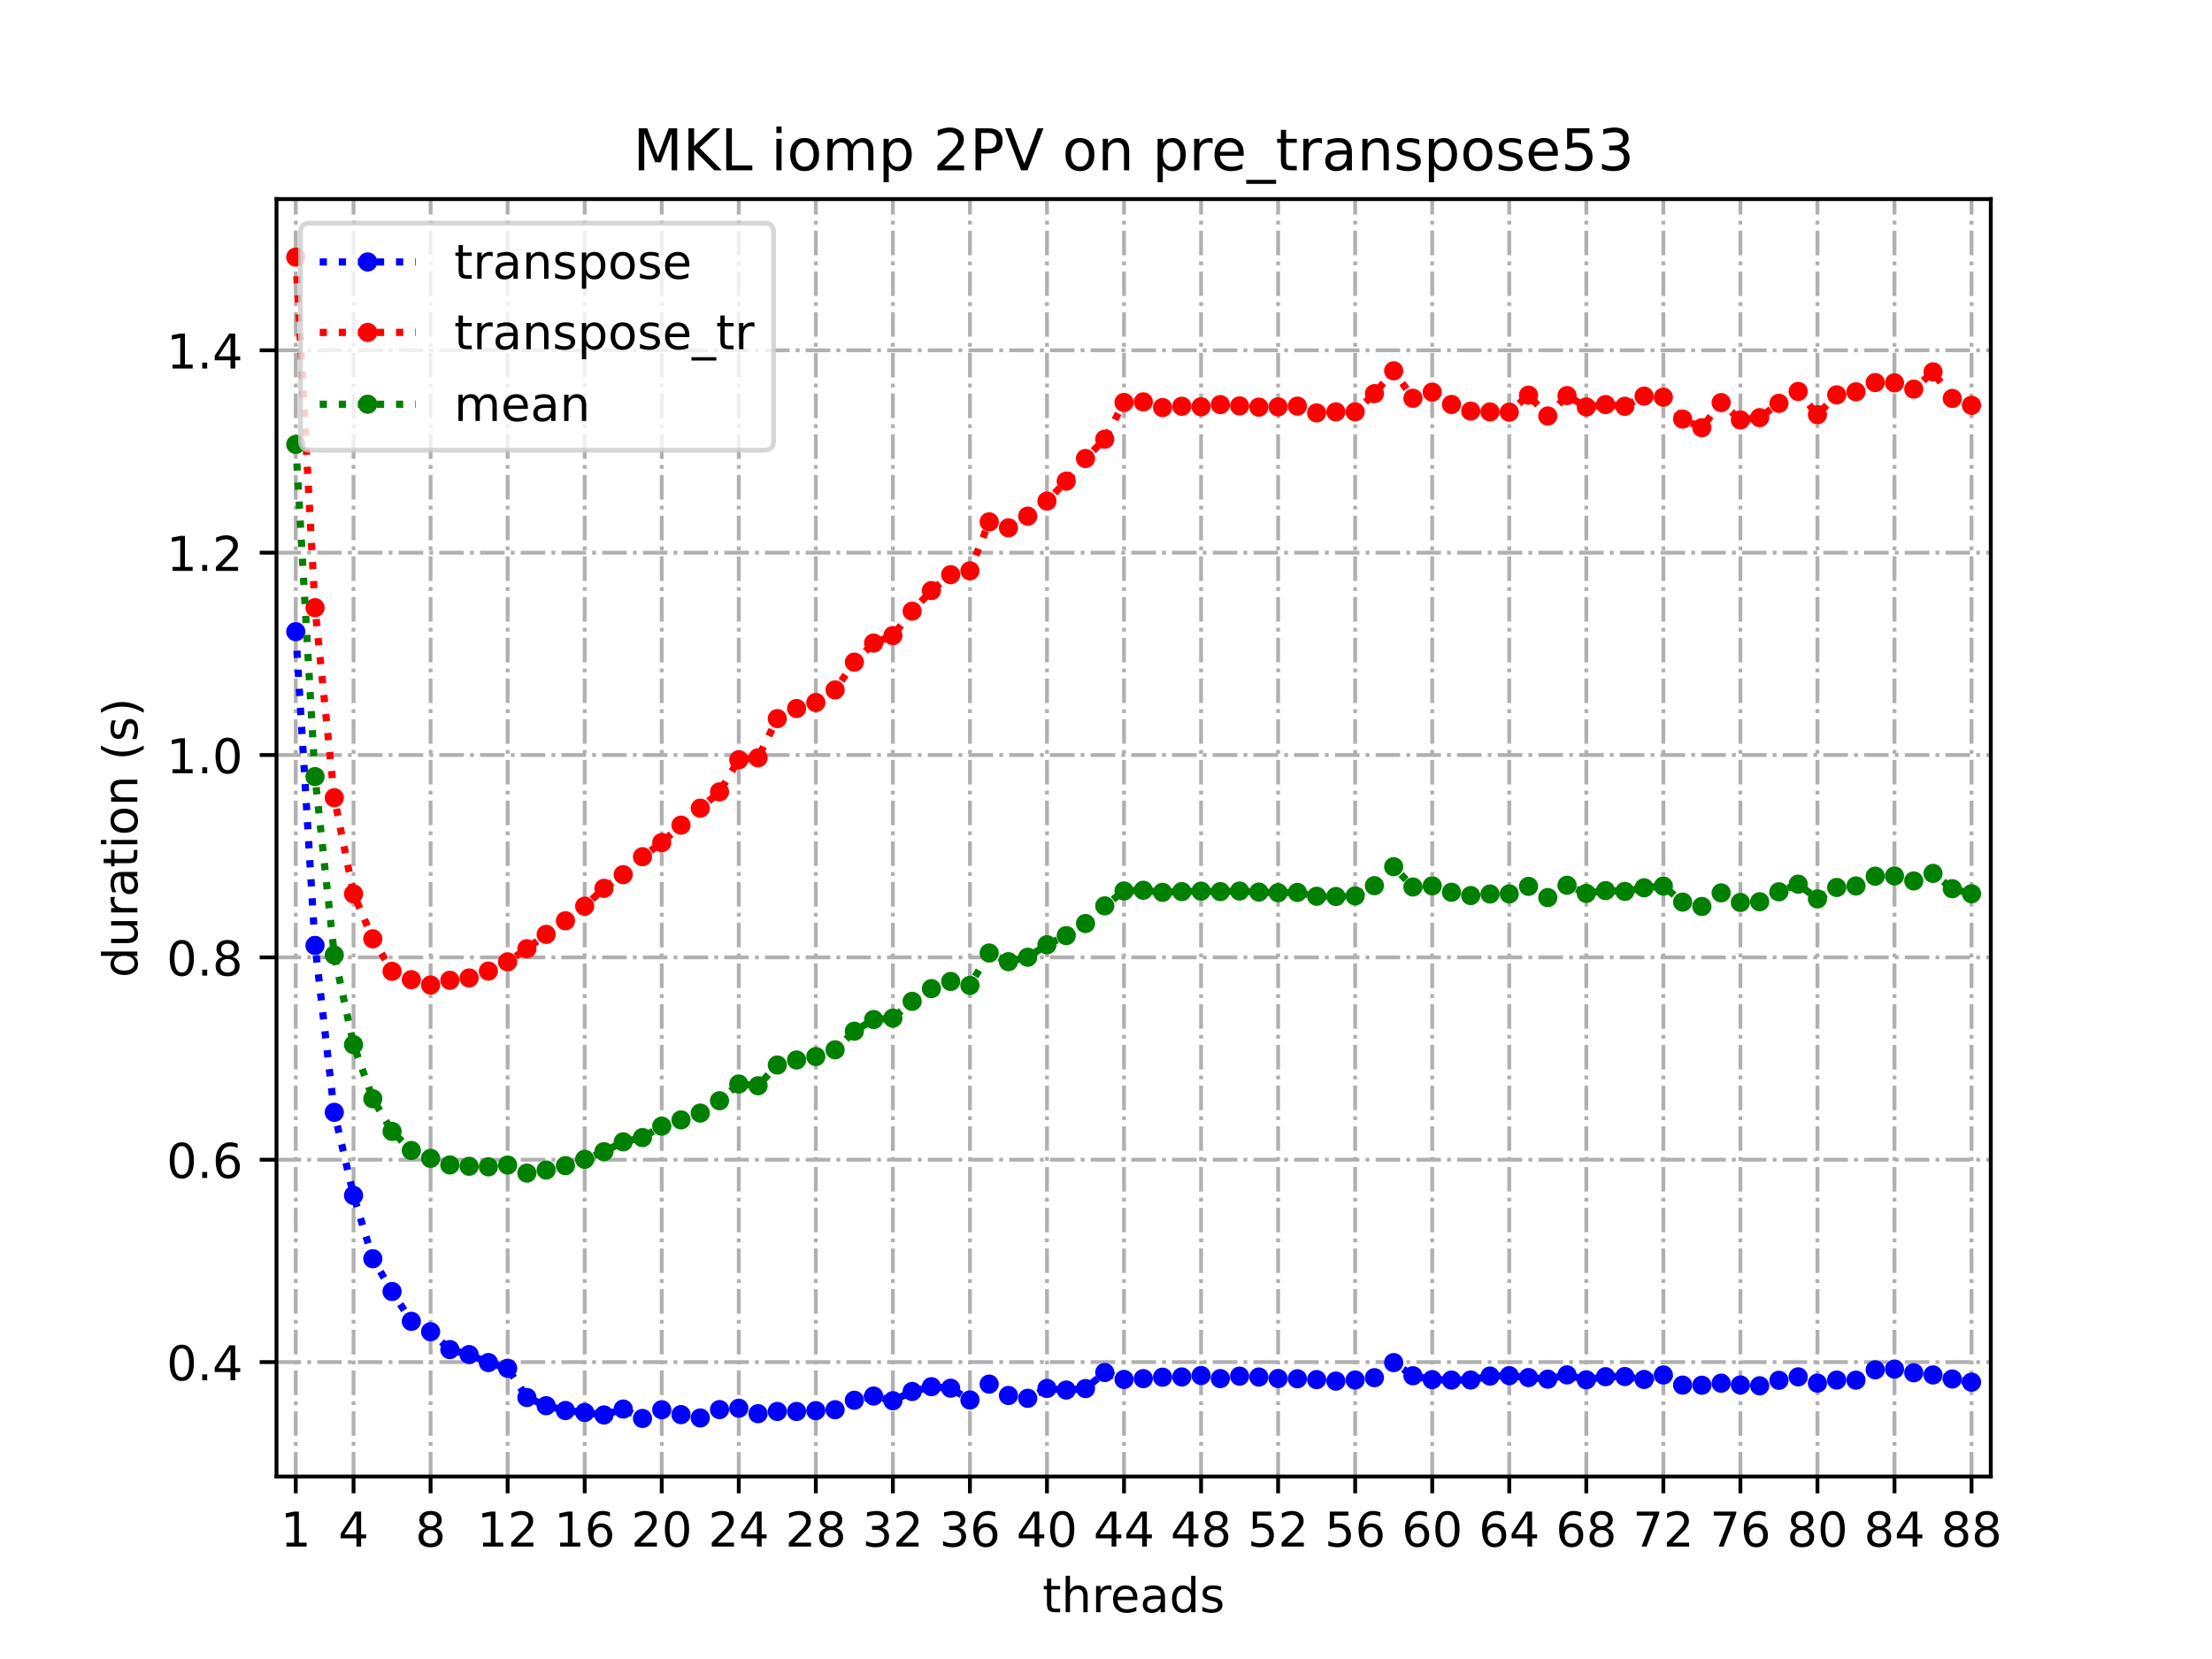 <?xml version="1.0" encoding="utf-8" standalone="no"?>
<!DOCTYPE svg PUBLIC "-//W3C//DTD SVG 1.1//EN"
  "http://www.w3.org/Graphics/SVG/1.1/DTD/svg11.dtd">
<!-- Created with matplotlib (https://matplotlib.org/) -->
<svg height="345.6pt" version="1.1" viewBox="0 0 460.8 345.6" width="460.8pt" xmlns="http://www.w3.org/2000/svg" xmlns:xlink="http://www.w3.org/1999/xlink">
 <defs>
  <style type="text/css">
*{stroke-linecap:butt;stroke-linejoin:round;}
  </style>
 </defs>
 <g id="figure_1">
  <g id="patch_1">
   <path d="M 0 345.6 
L 460.8 345.6 
L 460.8 0 
L 0 0 
z
" style="fill:#ffffff;"/>
  </g>
  <g id="axes_1">
   <g id="patch_2">
    <path d="M 57.6 307.584 
L 414.72 307.584 
L 414.72 41.472 
L 57.6 41.472 
z
" style="fill:#ffffff;"/>
   </g>
   <g id="matplotlib.axis_1">
    <g id="xtick_1">
     <g id="line2d_1">
      <path clip-path="url(#p91c3020a0a)" d="M 61.613 307.584 
L 61.613 41.472 
" style="fill:none;stroke:#b0b0b0;stroke-dasharray:5.12,1.28,0.8,1.28;stroke-dashoffset:0;stroke-width:0.8;"/>
     </g>
     <g id="line2d_2">
      <defs>
       <path d="M 0 0 
L 0 3.5 
" id="m94e3b42dca" style="stroke:#000000;stroke-width:0.8;"/>
      </defs>
      <g>
       <use style="stroke:#000000;stroke-width:0.8;" x="61.613" xlink:href="#m94e3b42dca" y="307.584"/>
      </g>
     </g>
     <g id="text_1">
      <!-- 1 -->
      <defs>
       <path d="M 12.406 8.297 
L 28.516 8.297 
L 28.516 63.922 
L 10.984 60.406 
L 10.984 69.391 
L 28.422 72.906 
L 38.281 72.906 
L 38.281 8.297 
L 54.391 8.297 
L 54.391 0 
L 12.406 0 
z
" id="DejaVuSans-49"/>
      </defs>
      <g transform="translate(58.431 322.182)scale(0.1 -0.1)">
       <use xlink:href="#DejaVuSans-49"/>
      </g>
     </g>
    </g>
    <g id="xtick_2">
     <g id="line2d_3">
      <path clip-path="url(#p91c3020a0a)" d="M 73.65 307.584 
L 73.65 41.472 
" style="fill:none;stroke:#b0b0b0;stroke-dasharray:5.12,1.28,0.8,1.28;stroke-dashoffset:0;stroke-width:0.8;"/>
     </g>
     <g id="line2d_4">
      <g>
       <use style="stroke:#000000;stroke-width:0.8;" x="73.65" xlink:href="#m94e3b42dca" y="307.584"/>
      </g>
     </g>
     <g id="text_2">
      <!-- 4 -->
      <defs>
       <path d="M 37.797 64.312 
L 12.891 25.391 
L 37.797 25.391 
z
M 35.203 72.906 
L 47.609 72.906 
L 47.609 25.391 
L 58.016 25.391 
L 58.016 17.188 
L 47.609 17.188 
L 47.609 0 
L 37.797 0 
L 37.797 17.188 
L 4.891 17.188 
L 4.891 26.703 
z
" id="DejaVuSans-52"/>
      </defs>
      <g transform="translate(70.469 322.182)scale(0.1 -0.1)">
       <use xlink:href="#DejaVuSans-52"/>
      </g>
     </g>
    </g>
    <g id="xtick_3">
     <g id="line2d_5">
      <path clip-path="url(#p91c3020a0a)" d="M 89.701 307.584 
L 89.701 41.472 
" style="fill:none;stroke:#b0b0b0;stroke-dasharray:5.12,1.28,0.8,1.28;stroke-dashoffset:0;stroke-width:0.8;"/>
     </g>
     <g id="line2d_6">
      <g>
       <use style="stroke:#000000;stroke-width:0.8;" x="89.701" xlink:href="#m94e3b42dca" y="307.584"/>
      </g>
     </g>
     <g id="text_3">
      <!-- 8 -->
      <defs>
       <path d="M 31.781 34.625 
Q 24.75 34.625 20.719 30.859 
Q 16.703 27.094 16.703 20.516 
Q 16.703 13.922 20.719 10.156 
Q 24.75 6.391 31.781 6.391 
Q 38.812 6.391 42.859 10.172 
Q 46.922 13.969 46.922 20.516 
Q 46.922 27.094 42.891 30.859 
Q 38.875 34.625 31.781 34.625 
z
M 21.922 38.812 
Q 15.578 40.375 12.031 44.719 
Q 8.5 49.078 8.5 55.328 
Q 8.5 64.062 14.719 69.141 
Q 20.953 74.219 31.781 74.219 
Q 42.672 74.219 48.875 69.141 
Q 55.078 64.062 55.078 55.328 
Q 55.078 49.078 51.531 44.719 
Q 48 40.375 41.703 38.812 
Q 48.828 37.156 52.797 32.312 
Q 56.781 27.484 56.781 20.516 
Q 56.781 9.906 50.312 4.234 
Q 43.844 -1.422 31.781 -1.422 
Q 19.734 -1.422 13.25 4.234 
Q 6.781 9.906 6.781 20.516 
Q 6.781 27.484 10.781 32.312 
Q 14.797 37.156 21.922 38.812 
z
M 18.312 54.391 
Q 18.312 48.734 21.844 45.562 
Q 25.391 42.391 31.781 42.391 
Q 38.141 42.391 41.719 45.562 
Q 45.312 48.734 45.312 54.391 
Q 45.312 60.062 41.719 63.234 
Q 38.141 66.406 31.781 66.406 
Q 25.391 66.406 21.844 63.234 
Q 18.312 60.062 18.312 54.391 
z
" id="DejaVuSans-56"/>
      </defs>
      <g transform="translate(86.519 322.182)scale(0.1 -0.1)">
       <use xlink:href="#DejaVuSans-56"/>
      </g>
     </g>
    </g>
    <g id="xtick_4">
     <g id="line2d_7">
      <path clip-path="url(#p91c3020a0a)" d="M 105.751 307.584 
L 105.751 41.472 
" style="fill:none;stroke:#b0b0b0;stroke-dasharray:5.12,1.28,0.8,1.28;stroke-dashoffset:0;stroke-width:0.8;"/>
     </g>
     <g id="line2d_8">
      <g>
       <use style="stroke:#000000;stroke-width:0.8;" x="105.751" xlink:href="#m94e3b42dca" y="307.584"/>
      </g>
     </g>
     <g id="text_4">
      <!-- 12 -->
      <defs>
       <path d="M 19.188 8.297 
L 53.609 8.297 
L 53.609 0 
L 7.328 0 
L 7.328 8.297 
Q 12.938 14.109 22.625 23.891 
Q 32.328 33.688 34.812 36.531 
Q 39.547 41.844 41.422 45.531 
Q 43.312 49.219 43.312 52.781 
Q 43.312 58.594 39.234 62.25 
Q 35.156 65.922 28.609 65.922 
Q 23.969 65.922 18.812 64.312 
Q 13.672 62.703 7.812 59.422 
L 7.812 69.391 
Q 13.766 71.781 18.938 73 
Q 24.125 74.219 28.422 74.219 
Q 39.75 74.219 46.484 68.547 
Q 53.219 62.891 53.219 53.422 
Q 53.219 48.922 51.531 44.891 
Q 49.859 40.875 45.406 35.406 
Q 44.188 33.984 37.641 27.219 
Q 31.109 20.453 19.188 8.297 
z
" id="DejaVuSans-50"/>
      </defs>
      <g transform="translate(99.389 322.182)scale(0.1 -0.1)">
       <use xlink:href="#DejaVuSans-49"/>
       <use x="63.623" xlink:href="#DejaVuSans-50"/>
      </g>
     </g>
    </g>
    <g id="xtick_5">
     <g id="line2d_9">
      <path clip-path="url(#p91c3020a0a)" d="M 121.801 307.584 
L 121.801 41.472 
" style="fill:none;stroke:#b0b0b0;stroke-dasharray:5.12,1.28,0.8,1.28;stroke-dashoffset:0;stroke-width:0.8;"/>
     </g>
     <g id="line2d_10">
      <g>
       <use style="stroke:#000000;stroke-width:0.8;" x="121.801" xlink:href="#m94e3b42dca" y="307.584"/>
      </g>
     </g>
     <g id="text_5">
      <!-- 16 -->
      <defs>
       <path d="M 33.016 40.375 
Q 26.375 40.375 22.484 35.828 
Q 18.609 31.297 18.609 23.391 
Q 18.609 15.531 22.484 10.953 
Q 26.375 6.391 33.016 6.391 
Q 39.656 6.391 43.531 10.953 
Q 47.406 15.531 47.406 23.391 
Q 47.406 31.297 43.531 35.828 
Q 39.656 40.375 33.016 40.375 
z
M 52.594 71.297 
L 52.594 62.312 
Q 48.875 64.062 45.094 64.984 
Q 41.312 65.922 37.594 65.922 
Q 27.828 65.922 22.672 59.328 
Q 17.531 52.734 16.797 39.406 
Q 19.672 43.656 24.016 45.922 
Q 28.375 48.188 33.594 48.188 
Q 44.578 48.188 50.953 41.516 
Q 57.328 34.859 57.328 23.391 
Q 57.328 12.156 50.688 5.359 
Q 44.047 -1.422 33.016 -1.422 
Q 20.359 -1.422 13.672 8.266 
Q 6.984 17.969 6.984 36.375 
Q 6.984 53.656 15.188 63.938 
Q 23.391 74.219 37.203 74.219 
Q 40.922 74.219 44.703 73.484 
Q 48.484 72.75 52.594 71.297 
z
" id="DejaVuSans-54"/>
      </defs>
      <g transform="translate(115.439 322.182)scale(0.1 -0.1)">
       <use xlink:href="#DejaVuSans-49"/>
       <use x="63.623" xlink:href="#DejaVuSans-54"/>
      </g>
     </g>
    </g>
    <g id="xtick_6">
     <g id="line2d_11">
      <path clip-path="url(#p91c3020a0a)" d="M 137.852 307.584 
L 137.852 41.472 
" style="fill:none;stroke:#b0b0b0;stroke-dasharray:5.12,1.28,0.8,1.28;stroke-dashoffset:0;stroke-width:0.8;"/>
     </g>
     <g id="line2d_12">
      <g>
       <use style="stroke:#000000;stroke-width:0.8;" x="137.852" xlink:href="#m94e3b42dca" y="307.584"/>
      </g>
     </g>
     <g id="text_6">
      <!-- 20 -->
      <defs>
       <path d="M 31.781 66.406 
Q 24.172 66.406 20.328 58.906 
Q 16.5 51.422 16.5 36.375 
Q 16.5 21.391 20.328 13.891 
Q 24.172 6.391 31.781 6.391 
Q 39.453 6.391 43.281 13.891 
Q 47.125 21.391 47.125 36.375 
Q 47.125 51.422 43.281 58.906 
Q 39.453 66.406 31.781 66.406 
z
M 31.781 74.219 
Q 44.047 74.219 50.516 64.516 
Q 56.984 54.828 56.984 36.375 
Q 56.984 17.969 50.516 8.266 
Q 44.047 -1.422 31.781 -1.422 
Q 19.531 -1.422 13.062 8.266 
Q 6.594 17.969 6.594 36.375 
Q 6.594 54.828 13.062 64.516 
Q 19.531 74.219 31.781 74.219 
z
" id="DejaVuSans-48"/>
      </defs>
      <g transform="translate(131.489 322.182)scale(0.1 -0.1)">
       <use xlink:href="#DejaVuSans-50"/>
       <use x="63.623" xlink:href="#DejaVuSans-48"/>
      </g>
     </g>
    </g>
    <g id="xtick_7">
     <g id="line2d_13">
      <path clip-path="url(#p91c3020a0a)" d="M 153.902 307.584 
L 153.902 41.472 
" style="fill:none;stroke:#b0b0b0;stroke-dasharray:5.12,1.28,0.8,1.28;stroke-dashoffset:0;stroke-width:0.8;"/>
     </g>
     <g id="line2d_14">
      <g>
       <use style="stroke:#000000;stroke-width:0.8;" x="153.902" xlink:href="#m94e3b42dca" y="307.584"/>
      </g>
     </g>
     <g id="text_7">
      <!-- 24 -->
      <g transform="translate(147.54 322.182)scale(0.1 -0.1)">
       <use xlink:href="#DejaVuSans-50"/>
       <use x="63.623" xlink:href="#DejaVuSans-52"/>
      </g>
     </g>
    </g>
    <g id="xtick_8">
     <g id="line2d_15">
      <path clip-path="url(#p91c3020a0a)" d="M 169.952 307.584 
L 169.952 41.472 
" style="fill:none;stroke:#b0b0b0;stroke-dasharray:5.12,1.28,0.8,1.28;stroke-dashoffset:0;stroke-width:0.8;"/>
     </g>
     <g id="line2d_16">
      <g>
       <use style="stroke:#000000;stroke-width:0.8;" x="169.952" xlink:href="#m94e3b42dca" y="307.584"/>
      </g>
     </g>
     <g id="text_8">
      <!-- 28 -->
      <g transform="translate(163.59 322.182)scale(0.1 -0.1)">
       <use xlink:href="#DejaVuSans-50"/>
       <use x="63.623" xlink:href="#DejaVuSans-56"/>
      </g>
     </g>
    </g>
    <g id="xtick_9">
     <g id="line2d_17">
      <path clip-path="url(#p91c3020a0a)" d="M 186.003 307.584 
L 186.003 41.472 
" style="fill:none;stroke:#b0b0b0;stroke-dasharray:5.12,1.28,0.8,1.28;stroke-dashoffset:0;stroke-width:0.8;"/>
     </g>
     <g id="line2d_18">
      <g>
       <use style="stroke:#000000;stroke-width:0.8;" x="186.003" xlink:href="#m94e3b42dca" y="307.584"/>
      </g>
     </g>
     <g id="text_9">
      <!-- 32 -->
      <defs>
       <path d="M 40.578 39.312 
Q 47.656 37.797 51.625 33 
Q 55.609 28.219 55.609 21.188 
Q 55.609 10.406 48.188 4.484 
Q 40.766 -1.422 27.094 -1.422 
Q 22.516 -1.422 17.656 -0.516 
Q 12.797 0.391 7.625 2.203 
L 7.625 11.719 
Q 11.719 9.328 16.594 8.109 
Q 21.484 6.891 26.812 6.891 
Q 36.078 6.891 40.938 10.547 
Q 45.797 14.203 45.797 21.188 
Q 45.797 27.641 41.281 31.266 
Q 36.766 34.906 28.719 34.906 
L 20.219 34.906 
L 20.219 43.016 
L 29.109 43.016 
Q 36.375 43.016 40.234 45.922 
Q 44.094 48.828 44.094 54.297 
Q 44.094 59.906 40.109 62.906 
Q 36.141 65.922 28.719 65.922 
Q 24.656 65.922 20.016 65.031 
Q 15.375 64.156 9.812 62.312 
L 9.812 71.094 
Q 15.438 72.656 20.344 73.438 
Q 25.25 74.219 29.594 74.219 
Q 40.828 74.219 47.359 69.109 
Q 53.906 64.016 53.906 55.328 
Q 53.906 49.266 50.438 45.094 
Q 46.969 40.922 40.578 39.312 
z
" id="DejaVuSans-51"/>
      </defs>
      <g transform="translate(179.64 322.182)scale(0.1 -0.1)">
       <use xlink:href="#DejaVuSans-51"/>
       <use x="63.623" xlink:href="#DejaVuSans-50"/>
      </g>
     </g>
    </g>
    <g id="xtick_10">
     <g id="line2d_19">
      <path clip-path="url(#p91c3020a0a)" d="M 202.053 307.584 
L 202.053 41.472 
" style="fill:none;stroke:#b0b0b0;stroke-dasharray:5.12,1.28,0.8,1.28;stroke-dashoffset:0;stroke-width:0.8;"/>
     </g>
     <g id="line2d_20">
      <g>
       <use style="stroke:#000000;stroke-width:0.8;" x="202.053" xlink:href="#m94e3b42dca" y="307.584"/>
      </g>
     </g>
     <g id="text_10">
      <!-- 36 -->
      <g transform="translate(195.691 322.182)scale(0.1 -0.1)">
       <use xlink:href="#DejaVuSans-51"/>
       <use x="63.623" xlink:href="#DejaVuSans-54"/>
      </g>
     </g>
    </g>
    <g id="xtick_11">
     <g id="line2d_21">
      <path clip-path="url(#p91c3020a0a)" d="M 218.103 307.584 
L 218.103 41.472 
" style="fill:none;stroke:#b0b0b0;stroke-dasharray:5.12,1.28,0.8,1.28;stroke-dashoffset:0;stroke-width:0.8;"/>
     </g>
     <g id="line2d_22">
      <g>
       <use style="stroke:#000000;stroke-width:0.8;" x="218.103" xlink:href="#m94e3b42dca" y="307.584"/>
      </g>
     </g>
     <g id="text_11">
      <!-- 40 -->
      <g transform="translate(211.741 322.182)scale(0.1 -0.1)">
       <use xlink:href="#DejaVuSans-52"/>
       <use x="63.623" xlink:href="#DejaVuSans-48"/>
      </g>
     </g>
    </g>
    <g id="xtick_12">
     <g id="line2d_23">
      <path clip-path="url(#p91c3020a0a)" d="M 234.154 307.584 
L 234.154 41.472 
" style="fill:none;stroke:#b0b0b0;stroke-dasharray:5.12,1.28,0.8,1.28;stroke-dashoffset:0;stroke-width:0.8;"/>
     </g>
     <g id="line2d_24">
      <g>
       <use style="stroke:#000000;stroke-width:0.8;" x="234.154" xlink:href="#m94e3b42dca" y="307.584"/>
      </g>
     </g>
     <g id="text_12">
      <!-- 44 -->
      <g transform="translate(227.791 322.182)scale(0.1 -0.1)">
       <use xlink:href="#DejaVuSans-52"/>
       <use x="63.623" xlink:href="#DejaVuSans-52"/>
      </g>
     </g>
    </g>
    <g id="xtick_13">
     <g id="line2d_25">
      <path clip-path="url(#p91c3020a0a)" d="M 250.204 307.584 
L 250.204 41.472 
" style="fill:none;stroke:#b0b0b0;stroke-dasharray:5.12,1.28,0.8,1.28;stroke-dashoffset:0;stroke-width:0.8;"/>
     </g>
     <g id="line2d_26">
      <g>
       <use style="stroke:#000000;stroke-width:0.8;" x="250.204" xlink:href="#m94e3b42dca" y="307.584"/>
      </g>
     </g>
     <g id="text_13">
      <!-- 48 -->
      <g transform="translate(243.842 322.182)scale(0.1 -0.1)">
       <use xlink:href="#DejaVuSans-52"/>
       <use x="63.623" xlink:href="#DejaVuSans-56"/>
      </g>
     </g>
    </g>
    <g id="xtick_14">
     <g id="line2d_27">
      <path clip-path="url(#p91c3020a0a)" d="M 266.254 307.584 
L 266.254 41.472 
" style="fill:none;stroke:#b0b0b0;stroke-dasharray:5.12,1.28,0.8,1.28;stroke-dashoffset:0;stroke-width:0.8;"/>
     </g>
     <g id="line2d_28">
      <g>
       <use style="stroke:#000000;stroke-width:0.8;" x="266.254" xlink:href="#m94e3b42dca" y="307.584"/>
      </g>
     </g>
     <g id="text_14">
      <!-- 52 -->
      <defs>
       <path d="M 10.797 72.906 
L 49.516 72.906 
L 49.516 64.594 
L 19.828 64.594 
L 19.828 46.734 
Q 21.969 47.469 24.109 47.828 
Q 26.266 48.188 28.422 48.188 
Q 40.625 48.188 47.75 41.5 
Q 54.891 34.812 54.891 23.391 
Q 54.891 11.625 47.562 5.094 
Q 40.234 -1.422 26.906 -1.422 
Q 22.312 -1.422 17.547 -0.641 
Q 12.797 0.141 7.719 1.703 
L 7.719 11.625 
Q 12.109 9.234 16.797 8.062 
Q 21.484 6.891 26.703 6.891 
Q 35.156 6.891 40.078 11.328 
Q 45.016 15.766 45.016 23.391 
Q 45.016 31 40.078 35.438 
Q 35.156 39.891 26.703 39.891 
Q 22.75 39.891 18.812 39.016 
Q 14.891 38.141 10.797 36.281 
z
" id="DejaVuSans-53"/>
      </defs>
      <g transform="translate(259.892 322.182)scale(0.1 -0.1)">
       <use xlink:href="#DejaVuSans-53"/>
       <use x="63.623" xlink:href="#DejaVuSans-50"/>
      </g>
     </g>
    </g>
    <g id="xtick_15">
     <g id="line2d_29">
      <path clip-path="url(#p91c3020a0a)" d="M 282.305 307.584 
L 282.305 41.472 
" style="fill:none;stroke:#b0b0b0;stroke-dasharray:5.12,1.28,0.8,1.28;stroke-dashoffset:0;stroke-width:0.8;"/>
     </g>
     <g id="line2d_30">
      <g>
       <use style="stroke:#000000;stroke-width:0.8;" x="282.305" xlink:href="#m94e3b42dca" y="307.584"/>
      </g>
     </g>
     <g id="text_15">
      <!-- 56 -->
      <g transform="translate(275.942 322.182)scale(0.1 -0.1)">
       <use xlink:href="#DejaVuSans-53"/>
       <use x="63.623" xlink:href="#DejaVuSans-54"/>
      </g>
     </g>
    </g>
    <g id="xtick_16">
     <g id="line2d_31">
      <path clip-path="url(#p91c3020a0a)" d="M 298.355 307.584 
L 298.355 41.472 
" style="fill:none;stroke:#b0b0b0;stroke-dasharray:5.12,1.28,0.8,1.28;stroke-dashoffset:0;stroke-width:0.8;"/>
     </g>
     <g id="line2d_32">
      <g>
       <use style="stroke:#000000;stroke-width:0.8;" x="298.355" xlink:href="#m94e3b42dca" y="307.584"/>
      </g>
     </g>
     <g id="text_16">
      <!-- 60 -->
      <g transform="translate(291.993 322.182)scale(0.1 -0.1)">
       <use xlink:href="#DejaVuSans-54"/>
       <use x="63.623" xlink:href="#DejaVuSans-48"/>
      </g>
     </g>
    </g>
    <g id="xtick_17">
     <g id="line2d_33">
      <path clip-path="url(#p91c3020a0a)" d="M 314.405 307.584 
L 314.405 41.472 
" style="fill:none;stroke:#b0b0b0;stroke-dasharray:5.12,1.28,0.8,1.28;stroke-dashoffset:0;stroke-width:0.8;"/>
     </g>
     <g id="line2d_34">
      <g>
       <use style="stroke:#000000;stroke-width:0.8;" x="314.405" xlink:href="#m94e3b42dca" y="307.584"/>
      </g>
     </g>
     <g id="text_17">
      <!-- 64 -->
      <g transform="translate(308.043 322.182)scale(0.1 -0.1)">
       <use xlink:href="#DejaVuSans-54"/>
       <use x="63.623" xlink:href="#DejaVuSans-52"/>
      </g>
     </g>
    </g>
    <g id="xtick_18">
     <g id="line2d_35">
      <path clip-path="url(#p91c3020a0a)" d="M 330.456 307.584 
L 330.456 41.472 
" style="fill:none;stroke:#b0b0b0;stroke-dasharray:5.12,1.28,0.8,1.28;stroke-dashoffset:0;stroke-width:0.8;"/>
     </g>
     <g id="line2d_36">
      <g>
       <use style="stroke:#000000;stroke-width:0.8;" x="330.456" xlink:href="#m94e3b42dca" y="307.584"/>
      </g>
     </g>
     <g id="text_18">
      <!-- 68 -->
      <g transform="translate(324.093 322.182)scale(0.1 -0.1)">
       <use xlink:href="#DejaVuSans-54"/>
       <use x="63.623" xlink:href="#DejaVuSans-56"/>
      </g>
     </g>
    </g>
    <g id="xtick_19">
     <g id="line2d_37">
      <path clip-path="url(#p91c3020a0a)" d="M 346.506 307.584 
L 346.506 41.472 
" style="fill:none;stroke:#b0b0b0;stroke-dasharray:5.12,1.28,0.8,1.28;stroke-dashoffset:0;stroke-width:0.8;"/>
     </g>
     <g id="line2d_38">
      <g>
       <use style="stroke:#000000;stroke-width:0.8;" x="346.506" xlink:href="#m94e3b42dca" y="307.584"/>
      </g>
     </g>
     <g id="text_19">
      <!-- 72 -->
      <defs>
       <path d="M 8.203 72.906 
L 55.078 72.906 
L 55.078 68.703 
L 28.609 0 
L 18.312 0 
L 43.219 64.594 
L 8.203 64.594 
z
" id="DejaVuSans-55"/>
      </defs>
      <g transform="translate(340.144 322.182)scale(0.1 -0.1)">
       <use xlink:href="#DejaVuSans-55"/>
       <use x="63.623" xlink:href="#DejaVuSans-50"/>
      </g>
     </g>
    </g>
    <g id="xtick_20">
     <g id="line2d_39">
      <path clip-path="url(#p91c3020a0a)" d="M 362.556 307.584 
L 362.556 41.472 
" style="fill:none;stroke:#b0b0b0;stroke-dasharray:5.12,1.28,0.8,1.28;stroke-dashoffset:0;stroke-width:0.8;"/>
     </g>
     <g id="line2d_40">
      <g>
       <use style="stroke:#000000;stroke-width:0.8;" x="362.556" xlink:href="#m94e3b42dca" y="307.584"/>
      </g>
     </g>
     <g id="text_20">
      <!-- 76 -->
      <g transform="translate(356.194 322.182)scale(0.1 -0.1)">
       <use xlink:href="#DejaVuSans-55"/>
       <use x="63.623" xlink:href="#DejaVuSans-54"/>
      </g>
     </g>
    </g>
    <g id="xtick_21">
     <g id="line2d_41">
      <path clip-path="url(#p91c3020a0a)" d="M 378.607 307.584 
L 378.607 41.472 
" style="fill:none;stroke:#b0b0b0;stroke-dasharray:5.12,1.28,0.8,1.28;stroke-dashoffset:0;stroke-width:0.8;"/>
     </g>
     <g id="line2d_42">
      <g>
       <use style="stroke:#000000;stroke-width:0.8;" x="378.607" xlink:href="#m94e3b42dca" y="307.584"/>
      </g>
     </g>
     <g id="text_21">
      <!-- 80 -->
      <g transform="translate(372.244 322.182)scale(0.1 -0.1)">
       <use xlink:href="#DejaVuSans-56"/>
       <use x="63.623" xlink:href="#DejaVuSans-48"/>
      </g>
     </g>
    </g>
    <g id="xtick_22">
     <g id="line2d_43">
      <path clip-path="url(#p91c3020a0a)" d="M 394.657 307.584 
L 394.657 41.472 
" style="fill:none;stroke:#b0b0b0;stroke-dasharray:5.12,1.28,0.8,1.28;stroke-dashoffset:0;stroke-width:0.8;"/>
     </g>
     <g id="line2d_44">
      <g>
       <use style="stroke:#000000;stroke-width:0.8;" x="394.657" xlink:href="#m94e3b42dca" y="307.584"/>
      </g>
     </g>
     <g id="text_22">
      <!-- 84 -->
      <g transform="translate(388.295 322.182)scale(0.1 -0.1)">
       <use xlink:href="#DejaVuSans-56"/>
       <use x="63.623" xlink:href="#DejaVuSans-52"/>
      </g>
     </g>
    </g>
    <g id="xtick_23">
     <g id="line2d_45">
      <path clip-path="url(#p91c3020a0a)" d="M 410.707 307.584 
L 410.707 41.472 
" style="fill:none;stroke:#b0b0b0;stroke-dasharray:5.12,1.28,0.8,1.28;stroke-dashoffset:0;stroke-width:0.8;"/>
     </g>
     <g id="line2d_46">
      <g>
       <use style="stroke:#000000;stroke-width:0.8;" x="410.707" xlink:href="#m94e3b42dca" y="307.584"/>
      </g>
     </g>
     <g id="text_23">
      <!-- 88 -->
      <g transform="translate(404.345 322.182)scale(0.1 -0.1)">
       <use xlink:href="#DejaVuSans-56"/>
       <use x="63.623" xlink:href="#DejaVuSans-56"/>
      </g>
     </g>
    </g>
    <g id="text_24">
     <!-- threads -->
     <defs>
      <path d="M 18.312 70.219 
L 18.312 54.688 
L 36.812 54.688 
L 36.812 47.703 
L 18.312 47.703 
L 18.312 18.016 
Q 18.312 11.328 20.141 9.422 
Q 21.969 7.516 27.594 7.516 
L 36.812 7.516 
L 36.812 0 
L 27.594 0 
Q 17.188 0 13.234 3.875 
Q 9.281 7.766 9.281 18.016 
L 9.281 47.703 
L 2.688 47.703 
L 2.688 54.688 
L 9.281 54.688 
L 9.281 70.219 
z
" id="DejaVuSans-116"/>
      <path d="M 54.891 33.016 
L 54.891 0 
L 45.906 0 
L 45.906 32.719 
Q 45.906 40.484 42.875 44.328 
Q 39.844 48.188 33.797 48.188 
Q 26.516 48.188 22.312 43.547 
Q 18.109 38.922 18.109 30.906 
L 18.109 0 
L 9.078 0 
L 9.078 75.984 
L 18.109 75.984 
L 18.109 46.188 
Q 21.344 51.125 25.703 53.562 
Q 30.078 56 35.797 56 
Q 45.219 56 50.047 50.172 
Q 54.891 44.344 54.891 33.016 
z
" id="DejaVuSans-104"/>
      <path d="M 41.109 46.297 
Q 39.594 47.172 37.812 47.578 
Q 36.031 48 33.891 48 
Q 26.266 48 22.188 43.047 
Q 18.109 38.094 18.109 28.812 
L 18.109 0 
L 9.078 0 
L 9.078 54.688 
L 18.109 54.688 
L 18.109 46.188 
Q 20.953 51.172 25.484 53.578 
Q 30.031 56 36.531 56 
Q 37.453 56 38.578 55.875 
Q 39.703 55.766 41.062 55.516 
z
" id="DejaVuSans-114"/>
      <path d="M 56.203 29.594 
L 56.203 25.203 
L 14.891 25.203 
Q 15.484 15.922 20.484 11.062 
Q 25.484 6.203 34.422 6.203 
Q 39.594 6.203 44.453 7.469 
Q 49.312 8.734 54.109 11.281 
L 54.109 2.781 
Q 49.266 0.734 44.188 -0.344 
Q 39.109 -1.422 33.891 -1.422 
Q 20.797 -1.422 13.156 6.188 
Q 5.516 13.812 5.516 26.812 
Q 5.516 40.234 12.766 48.109 
Q 20.016 56 32.328 56 
Q 43.359 56 49.781 48.891 
Q 56.203 41.797 56.203 29.594 
z
M 47.219 32.234 
Q 47.125 39.594 43.094 43.984 
Q 39.062 48.391 32.422 48.391 
Q 24.906 48.391 20.391 44.141 
Q 15.875 39.891 15.188 32.172 
z
" id="DejaVuSans-101"/>
      <path d="M 34.281 27.484 
Q 23.391 27.484 19.188 25 
Q 14.984 22.516 14.984 16.5 
Q 14.984 11.719 18.141 8.906 
Q 21.297 6.109 26.703 6.109 
Q 34.188 6.109 38.703 11.406 
Q 43.219 16.703 43.219 25.484 
L 43.219 27.484 
z
M 52.203 31.203 
L 52.203 0 
L 43.219 0 
L 43.219 8.297 
Q 40.141 3.328 35.547 0.953 
Q 30.953 -1.422 24.312 -1.422 
Q 15.922 -1.422 10.953 3.297 
Q 6 8.016 6 15.922 
Q 6 25.141 12.172 29.828 
Q 18.359 34.516 30.609 34.516 
L 43.219 34.516 
L 43.219 35.406 
Q 43.219 41.609 39.141 45 
Q 35.062 48.391 27.688 48.391 
Q 23 48.391 18.547 47.266 
Q 14.109 46.141 10.016 43.891 
L 10.016 52.203 
Q 14.938 54.109 19.578 55.047 
Q 24.219 56 28.609 56 
Q 40.484 56 46.344 49.844 
Q 52.203 43.703 52.203 31.203 
z
" id="DejaVuSans-97"/>
      <path d="M 45.406 46.391 
L 45.406 75.984 
L 54.391 75.984 
L 54.391 0 
L 45.406 0 
L 45.406 8.203 
Q 42.578 3.328 38.25 0.953 
Q 33.938 -1.422 27.875 -1.422 
Q 17.969 -1.422 11.734 6.484 
Q 5.516 14.406 5.516 27.297 
Q 5.516 40.188 11.734 48.094 
Q 17.969 56 27.875 56 
Q 33.938 56 38.25 53.625 
Q 42.578 51.266 45.406 46.391 
z
M 14.797 27.297 
Q 14.797 17.391 18.875 11.75 
Q 22.953 6.109 30.078 6.109 
Q 37.203 6.109 41.297 11.75 
Q 45.406 17.391 45.406 27.297 
Q 45.406 37.203 41.297 42.844 
Q 37.203 48.484 30.078 48.484 
Q 22.953 48.484 18.875 42.844 
Q 14.797 37.203 14.797 27.297 
z
" id="DejaVuSans-100"/>
      <path d="M 44.281 53.078 
L 44.281 44.578 
Q 40.484 46.531 36.375 47.5 
Q 32.281 48.484 27.875 48.484 
Q 21.188 48.484 17.844 46.438 
Q 14.5 44.391 14.5 40.281 
Q 14.5 37.156 16.891 35.375 
Q 19.281 33.594 26.516 31.984 
L 29.594 31.297 
Q 39.156 29.25 43.188 25.516 
Q 47.219 21.781 47.219 15.094 
Q 47.219 7.469 41.188 3.016 
Q 35.156 -1.422 24.609 -1.422 
Q 20.219 -1.422 15.453 -0.562 
Q 10.688 0.297 5.422 2 
L 5.422 11.281 
Q 10.406 8.688 15.234 7.391 
Q 20.062 6.109 24.812 6.109 
Q 31.156 6.109 34.562 8.281 
Q 37.984 10.453 37.984 14.406 
Q 37.984 18.062 35.516 20.016 
Q 33.062 21.969 24.703 23.781 
L 21.578 24.516 
Q 13.234 26.266 9.516 29.906 
Q 5.812 33.547 5.812 39.891 
Q 5.812 47.609 11.281 51.797 
Q 16.75 56 26.812 56 
Q 31.781 56 36.172 55.266 
Q 40.578 54.547 44.281 53.078 
z
" id="DejaVuSans-115"/>
     </defs>
     <g transform="translate(217.169 335.861)scale(0.1 -0.1)">
      <use xlink:href="#DejaVuSans-116"/>
      <use x="39.209" xlink:href="#DejaVuSans-104"/>
      <use x="102.588" xlink:href="#DejaVuSans-114"/>
      <use x="141.451" xlink:href="#DejaVuSans-101"/>
      <use x="202.975" xlink:href="#DejaVuSans-97"/>
      <use x="264.254" xlink:href="#DejaVuSans-100"/>
      <use x="327.73" xlink:href="#DejaVuSans-115"/>
     </g>
    </g>
   </g>
   <g id="matplotlib.axis_2">
    <g id="ytick_1">
     <g id="line2d_47">
      <path clip-path="url(#p91c3020a0a)" d="M 57.6 283.743 
L 414.72 283.743 
" style="fill:none;stroke:#b0b0b0;stroke-dasharray:5.12,1.28,0.8,1.28;stroke-dashoffset:0;stroke-width:0.8;"/>
     </g>
     <g id="line2d_48">
      <defs>
       <path d="M 0 0 
L -3.5 0 
" id="m012576a220" style="stroke:#000000;stroke-width:0.8;"/>
      </defs>
      <g>
       <use style="stroke:#000000;stroke-width:0.8;" x="57.6" xlink:href="#m012576a220" y="283.743"/>
      </g>
     </g>
     <g id="text_25">
      <!-- 0.4 -->
      <defs>
       <path d="M 10.688 12.406 
L 21 12.406 
L 21 0 
L 10.688 0 
z
" id="DejaVuSans-46"/>
      </defs>
      <g transform="translate(34.697 287.542)scale(0.1 -0.1)">
       <use xlink:href="#DejaVuSans-48"/>
       <use x="63.623" xlink:href="#DejaVuSans-46"/>
       <use x="95.41" xlink:href="#DejaVuSans-52"/>
      </g>
     </g>
    </g>
    <g id="ytick_2">
     <g id="line2d_49">
      <path clip-path="url(#p91c3020a0a)" d="M 57.6 241.589 
L 414.72 241.589 
" style="fill:none;stroke:#b0b0b0;stroke-dasharray:5.12,1.28,0.8,1.28;stroke-dashoffset:0;stroke-width:0.8;"/>
     </g>
     <g id="line2d_50">
      <g>
       <use style="stroke:#000000;stroke-width:0.8;" x="57.6" xlink:href="#m012576a220" y="241.589"/>
      </g>
     </g>
     <g id="text_26">
      <!-- 0.6 -->
      <g transform="translate(34.697 245.388)scale(0.1 -0.1)">
       <use xlink:href="#DejaVuSans-48"/>
       <use x="63.623" xlink:href="#DejaVuSans-46"/>
       <use x="95.41" xlink:href="#DejaVuSans-54"/>
      </g>
     </g>
    </g>
    <g id="ytick_3">
     <g id="line2d_51">
      <path clip-path="url(#p91c3020a0a)" d="M 57.6 199.436 
L 414.72 199.436 
" style="fill:none;stroke:#b0b0b0;stroke-dasharray:5.12,1.28,0.8,1.28;stroke-dashoffset:0;stroke-width:0.8;"/>
     </g>
     <g id="line2d_52">
      <g>
       <use style="stroke:#000000;stroke-width:0.8;" x="57.6" xlink:href="#m012576a220" y="199.436"/>
      </g>
     </g>
     <g id="text_27">
      <!-- 0.8 -->
      <g transform="translate(34.697 203.235)scale(0.1 -0.1)">
       <use xlink:href="#DejaVuSans-48"/>
       <use x="63.623" xlink:href="#DejaVuSans-46"/>
       <use x="95.41" xlink:href="#DejaVuSans-56"/>
      </g>
     </g>
    </g>
    <g id="ytick_4">
     <g id="line2d_53">
      <path clip-path="url(#p91c3020a0a)" d="M 57.6 157.282 
L 414.72 157.282 
" style="fill:none;stroke:#b0b0b0;stroke-dasharray:5.12,1.28,0.8,1.28;stroke-dashoffset:0;stroke-width:0.8;"/>
     </g>
     <g id="line2d_54">
      <g>
       <use style="stroke:#000000;stroke-width:0.8;" x="57.6" xlink:href="#m012576a220" y="157.282"/>
      </g>
     </g>
     <g id="text_28">
      <!-- 1.0 -->
      <g transform="translate(34.697 161.081)scale(0.1 -0.1)">
       <use xlink:href="#DejaVuSans-49"/>
       <use x="63.623" xlink:href="#DejaVuSans-46"/>
       <use x="95.41" xlink:href="#DejaVuSans-48"/>
      </g>
     </g>
    </g>
    <g id="ytick_5">
     <g id="line2d_55">
      <path clip-path="url(#p91c3020a0a)" d="M 57.6 115.129 
L 414.72 115.129 
" style="fill:none;stroke:#b0b0b0;stroke-dasharray:5.12,1.28,0.8,1.28;stroke-dashoffset:0;stroke-width:0.8;"/>
     </g>
     <g id="line2d_56">
      <g>
       <use style="stroke:#000000;stroke-width:0.8;" x="57.6" xlink:href="#m012576a220" y="115.129"/>
      </g>
     </g>
     <g id="text_29">
      <!-- 1.2 -->
      <g transform="translate(34.697 118.928)scale(0.1 -0.1)">
       <use xlink:href="#DejaVuSans-49"/>
       <use x="63.623" xlink:href="#DejaVuSans-46"/>
       <use x="95.41" xlink:href="#DejaVuSans-50"/>
      </g>
     </g>
    </g>
    <g id="ytick_6">
     <g id="line2d_57">
      <path clip-path="url(#p91c3020a0a)" d="M 57.6 72.975 
L 414.72 72.975 
" style="fill:none;stroke:#b0b0b0;stroke-dasharray:5.12,1.28,0.8,1.28;stroke-dashoffset:0;stroke-width:0.8;"/>
     </g>
     <g id="line2d_58">
      <g>
       <use style="stroke:#000000;stroke-width:0.8;" x="57.6" xlink:href="#m012576a220" y="72.975"/>
      </g>
     </g>
     <g id="text_30">
      <!-- 1.4 -->
      <g transform="translate(34.697 76.774)scale(0.1 -0.1)">
       <use xlink:href="#DejaVuSans-49"/>
       <use x="63.623" xlink:href="#DejaVuSans-46"/>
       <use x="95.41" xlink:href="#DejaVuSans-52"/>
      </g>
     </g>
    </g>
    <g id="text_31">
     <!-- duration (s) -->
     <defs>
      <path d="M 8.5 21.578 
L 8.5 54.688 
L 17.484 54.688 
L 17.484 21.922 
Q 17.484 14.156 20.5 10.266 
Q 23.531 6.391 29.594 6.391 
Q 36.859 6.391 41.078 11.031 
Q 45.312 15.672 45.312 23.688 
L 45.312 54.688 
L 54.297 54.688 
L 54.297 0 
L 45.312 0 
L 45.312 8.406 
Q 42.047 3.422 37.719 1 
Q 33.406 -1.422 27.688 -1.422 
Q 18.266 -1.422 13.375 4.438 
Q 8.5 10.297 8.5 21.578 
z
M 31.109 56 
z
" id="DejaVuSans-117"/>
      <path d="M 9.422 54.688 
L 18.406 54.688 
L 18.406 0 
L 9.422 0 
z
M 9.422 75.984 
L 18.406 75.984 
L 18.406 64.594 
L 9.422 64.594 
z
" id="DejaVuSans-105"/>
      <path d="M 30.609 48.391 
Q 23.391 48.391 19.188 42.75 
Q 14.984 37.109 14.984 27.297 
Q 14.984 17.484 19.156 11.844 
Q 23.344 6.203 30.609 6.203 
Q 37.797 6.203 41.984 11.859 
Q 46.188 17.531 46.188 27.297 
Q 46.188 37.016 41.984 42.703 
Q 37.797 48.391 30.609 48.391 
z
M 30.609 56 
Q 42.328 56 49.016 48.375 
Q 55.719 40.766 55.719 27.297 
Q 55.719 13.875 49.016 6.219 
Q 42.328 -1.422 30.609 -1.422 
Q 18.844 -1.422 12.172 6.219 
Q 5.516 13.875 5.516 27.297 
Q 5.516 40.766 12.172 48.375 
Q 18.844 56 30.609 56 
z
" id="DejaVuSans-111"/>
      <path d="M 54.891 33.016 
L 54.891 0 
L 45.906 0 
L 45.906 32.719 
Q 45.906 40.484 42.875 44.328 
Q 39.844 48.188 33.797 48.188 
Q 26.516 48.188 22.312 43.547 
Q 18.109 38.922 18.109 30.906 
L 18.109 0 
L 9.078 0 
L 9.078 54.688 
L 18.109 54.688 
L 18.109 46.188 
Q 21.344 51.125 25.703 53.562 
Q 30.078 56 35.797 56 
Q 45.219 56 50.047 50.172 
Q 54.891 44.344 54.891 33.016 
z
" id="DejaVuSans-110"/>
      <path id="DejaVuSans-32"/>
      <path d="M 31 75.875 
Q 24.469 64.656 21.281 53.656 
Q 18.109 42.672 18.109 31.391 
Q 18.109 20.125 21.312 9.062 
Q 24.516 -2 31 -13.188 
L 23.188 -13.188 
Q 15.875 -1.703 12.234 9.375 
Q 8.594 20.453 8.594 31.391 
Q 8.594 42.281 12.203 53.312 
Q 15.828 64.359 23.188 75.875 
z
" id="DejaVuSans-40"/>
      <path d="M 8.016 75.875 
L 15.828 75.875 
Q 23.141 64.359 26.781 53.312 
Q 30.422 42.281 30.422 31.391 
Q 30.422 20.453 26.781 9.375 
Q 23.141 -1.703 15.828 -13.188 
L 8.016 -13.188 
Q 14.5 -2 17.703 9.062 
Q 20.906 20.125 20.906 31.391 
Q 20.906 42.672 17.703 53.656 
Q 14.5 64.656 8.016 75.875 
z
" id="DejaVuSans-41"/>
     </defs>
     <g transform="translate(28.617 203.663)rotate(-90)scale(0.1 -0.1)">
      <use xlink:href="#DejaVuSans-100"/>
      <use x="63.477" xlink:href="#DejaVuSans-117"/>
      <use x="126.855" xlink:href="#DejaVuSans-114"/>
      <use x="167.969" xlink:href="#DejaVuSans-97"/>
      <use x="229.248" xlink:href="#DejaVuSans-116"/>
      <use x="268.457" xlink:href="#DejaVuSans-105"/>
      <use x="296.24" xlink:href="#DejaVuSans-111"/>
      <use x="357.422" xlink:href="#DejaVuSans-110"/>
      <use x="420.801" xlink:href="#DejaVuSans-32"/>
      <use x="452.588" xlink:href="#DejaVuSans-40"/>
      <use x="491.602" xlink:href="#DejaVuSans-115"/>
      <use x="543.701" xlink:href="#DejaVuSans-41"/>
     </g>
    </g>
   </g>
   <g id="line2d_59">
    <path clip-path="url(#p91c3020a0a)" d="M 61.613 131.586 
L 65.625 196.959 
L 69.638 231.716 
L 73.65 249.028 
L 77.663 262.211 
L 81.676 269.044 
L 85.688 275.256 
L 89.701 277.422 
L 93.713 281.14 
L 97.726 282.182 
L 101.738 283.848 
L 105.751 285.034 
L 109.764 291.123 
L 113.776 292.833 
L 117.789 293.833 
L 121.801 294.243 
L 125.814 294.764 
L 129.827 293.528 
L 133.839 295.488 
L 137.852 293.675 
L 141.864 294.696 
L 145.877 295.386 
L 149.889 293.644 
L 153.902 293.361 
L 157.915 294.495 
L 161.927 294.028 
L 165.94 294.034 
L 169.952 293.865 
L 173.965 293.671 
L 177.978 291.698 
L 181.99 290.822 
L 186.003 291.796 
L 190.015 289.874 
L 194.028 288.871 
L 198.04 289.19 
L 202.053 291.649 
L 206.066 288.341 
L 210.078 290.703 
L 214.091 291.29 
L 218.103 289.241 
L 222.116 289.576 
L 226.129 289.263 
L 230.141 285.917 
L 234.154 287.358 
L 238.166 287.195 
L 242.179 286.891 
L 246.191 286.845 
L 250.204 286.547 
L 254.217 287.188 
L 258.229 286.679 
L 262.242 286.861 
L 266.254 287.169 
L 270.267 287.22 
L 274.28 287.396 
L 278.292 287.711 
L 282.305 287.474 
L 286.317 287.001 
L 290.33 283.855 
L 294.342 286.597 
L 298.355 287.396 
L 302.368 287.49 
L 306.38 287.486 
L 310.393 286.665 
L 314.405 286.576 
L 318.418 286.972 
L 322.431 287.304 
L 326.443 286.416 
L 330.456 287.438 
L 334.468 286.789 
L 338.481 286.758 
L 342.493 287.364 
L 346.506 286.429 
L 350.519 288.542 
L 354.531 288.568 
L 358.544 288.143 
L 362.556 288.517 
L 366.569 288.687 
L 370.582 287.538 
L 374.594 286.823 
L 378.607 288.133 
L 382.619 287.492 
L 386.632 287.513 
L 390.644 285.356 
L 394.657 285.203 
L 398.67 285.979 
L 402.682 286.428 
L 406.695 287.269 
L 410.707 287.934 
" style="fill:none;stroke:#0000ff;stroke-dasharray:1.5,2.475;stroke-dashoffset:0;stroke-width:1.5;"/>
    <defs>
     <path d="M 0 1.5 
C 0.398 1.5 0.779 1.342 1.061 1.061 
C 1.342 0.779 1.5 0.398 1.5 0 
C 1.5 -0.398 1.342 -0.779 1.061 -1.061 
C 0.779 -1.342 0.398 -1.5 0 -1.5 
C -0.398 -1.5 -0.779 -1.342 -1.061 -1.061 
C -1.342 -0.779 -1.5 -0.398 -1.5 0 
C -1.5 0.398 -1.342 0.779 -1.061 1.061 
C -0.779 1.342 -0.398 1.5 0 1.5 
z
" id="m910e247ade" style="stroke:#0000ff;"/>
    </defs>
    <g clip-path="url(#p91c3020a0a)">
     <use style="fill:#0000ff;stroke:#0000ff;" x="61.613" xlink:href="#m910e247ade" y="131.586"/>
     <use style="fill:#0000ff;stroke:#0000ff;" x="65.625" xlink:href="#m910e247ade" y="196.959"/>
     <use style="fill:#0000ff;stroke:#0000ff;" x="69.638" xlink:href="#m910e247ade" y="231.716"/>
     <use style="fill:#0000ff;stroke:#0000ff;" x="73.65" xlink:href="#m910e247ade" y="249.028"/>
     <use style="fill:#0000ff;stroke:#0000ff;" x="77.663" xlink:href="#m910e247ade" y="262.211"/>
     <use style="fill:#0000ff;stroke:#0000ff;" x="81.676" xlink:href="#m910e247ade" y="269.044"/>
     <use style="fill:#0000ff;stroke:#0000ff;" x="85.688" xlink:href="#m910e247ade" y="275.256"/>
     <use style="fill:#0000ff;stroke:#0000ff;" x="89.701" xlink:href="#m910e247ade" y="277.422"/>
     <use style="fill:#0000ff;stroke:#0000ff;" x="93.713" xlink:href="#m910e247ade" y="281.14"/>
     <use style="fill:#0000ff;stroke:#0000ff;" x="97.726" xlink:href="#m910e247ade" y="282.182"/>
     <use style="fill:#0000ff;stroke:#0000ff;" x="101.738" xlink:href="#m910e247ade" y="283.848"/>
     <use style="fill:#0000ff;stroke:#0000ff;" x="105.751" xlink:href="#m910e247ade" y="285.034"/>
     <use style="fill:#0000ff;stroke:#0000ff;" x="109.764" xlink:href="#m910e247ade" y="291.123"/>
     <use style="fill:#0000ff;stroke:#0000ff;" x="113.776" xlink:href="#m910e247ade" y="292.833"/>
     <use style="fill:#0000ff;stroke:#0000ff;" x="117.789" xlink:href="#m910e247ade" y="293.833"/>
     <use style="fill:#0000ff;stroke:#0000ff;" x="121.801" xlink:href="#m910e247ade" y="294.243"/>
     <use style="fill:#0000ff;stroke:#0000ff;" x="125.814" xlink:href="#m910e247ade" y="294.764"/>
     <use style="fill:#0000ff;stroke:#0000ff;" x="129.827" xlink:href="#m910e247ade" y="293.528"/>
     <use style="fill:#0000ff;stroke:#0000ff;" x="133.839" xlink:href="#m910e247ade" y="295.488"/>
     <use style="fill:#0000ff;stroke:#0000ff;" x="137.852" xlink:href="#m910e247ade" y="293.675"/>
     <use style="fill:#0000ff;stroke:#0000ff;" x="141.864" xlink:href="#m910e247ade" y="294.696"/>
     <use style="fill:#0000ff;stroke:#0000ff;" x="145.877" xlink:href="#m910e247ade" y="295.386"/>
     <use style="fill:#0000ff;stroke:#0000ff;" x="149.889" xlink:href="#m910e247ade" y="293.644"/>
     <use style="fill:#0000ff;stroke:#0000ff;" x="153.902" xlink:href="#m910e247ade" y="293.361"/>
     <use style="fill:#0000ff;stroke:#0000ff;" x="157.915" xlink:href="#m910e247ade" y="294.495"/>
     <use style="fill:#0000ff;stroke:#0000ff;" x="161.927" xlink:href="#m910e247ade" y="294.028"/>
     <use style="fill:#0000ff;stroke:#0000ff;" x="165.94" xlink:href="#m910e247ade" y="294.034"/>
     <use style="fill:#0000ff;stroke:#0000ff;" x="169.952" xlink:href="#m910e247ade" y="293.865"/>
     <use style="fill:#0000ff;stroke:#0000ff;" x="173.965" xlink:href="#m910e247ade" y="293.671"/>
     <use style="fill:#0000ff;stroke:#0000ff;" x="177.978" xlink:href="#m910e247ade" y="291.698"/>
     <use style="fill:#0000ff;stroke:#0000ff;" x="181.99" xlink:href="#m910e247ade" y="290.822"/>
     <use style="fill:#0000ff;stroke:#0000ff;" x="186.003" xlink:href="#m910e247ade" y="291.796"/>
     <use style="fill:#0000ff;stroke:#0000ff;" x="190.015" xlink:href="#m910e247ade" y="289.874"/>
     <use style="fill:#0000ff;stroke:#0000ff;" x="194.028" xlink:href="#m910e247ade" y="288.871"/>
     <use style="fill:#0000ff;stroke:#0000ff;" x="198.04" xlink:href="#m910e247ade" y="289.19"/>
     <use style="fill:#0000ff;stroke:#0000ff;" x="202.053" xlink:href="#m910e247ade" y="291.649"/>
     <use style="fill:#0000ff;stroke:#0000ff;" x="206.066" xlink:href="#m910e247ade" y="288.341"/>
     <use style="fill:#0000ff;stroke:#0000ff;" x="210.078" xlink:href="#m910e247ade" y="290.703"/>
     <use style="fill:#0000ff;stroke:#0000ff;" x="214.091" xlink:href="#m910e247ade" y="291.29"/>
     <use style="fill:#0000ff;stroke:#0000ff;" x="218.103" xlink:href="#m910e247ade" y="289.241"/>
     <use style="fill:#0000ff;stroke:#0000ff;" x="222.116" xlink:href="#m910e247ade" y="289.576"/>
     <use style="fill:#0000ff;stroke:#0000ff;" x="226.129" xlink:href="#m910e247ade" y="289.263"/>
     <use style="fill:#0000ff;stroke:#0000ff;" x="230.141" xlink:href="#m910e247ade" y="285.917"/>
     <use style="fill:#0000ff;stroke:#0000ff;" x="234.154" xlink:href="#m910e247ade" y="287.358"/>
     <use style="fill:#0000ff;stroke:#0000ff;" x="238.166" xlink:href="#m910e247ade" y="287.195"/>
     <use style="fill:#0000ff;stroke:#0000ff;" x="242.179" xlink:href="#m910e247ade" y="286.891"/>
     <use style="fill:#0000ff;stroke:#0000ff;" x="246.191" xlink:href="#m910e247ade" y="286.845"/>
     <use style="fill:#0000ff;stroke:#0000ff;" x="250.204" xlink:href="#m910e247ade" y="286.547"/>
     <use style="fill:#0000ff;stroke:#0000ff;" x="254.217" xlink:href="#m910e247ade" y="287.188"/>
     <use style="fill:#0000ff;stroke:#0000ff;" x="258.229" xlink:href="#m910e247ade" y="286.679"/>
     <use style="fill:#0000ff;stroke:#0000ff;" x="262.242" xlink:href="#m910e247ade" y="286.861"/>
     <use style="fill:#0000ff;stroke:#0000ff;" x="266.254" xlink:href="#m910e247ade" y="287.169"/>
     <use style="fill:#0000ff;stroke:#0000ff;" x="270.267" xlink:href="#m910e247ade" y="287.22"/>
     <use style="fill:#0000ff;stroke:#0000ff;" x="274.28" xlink:href="#m910e247ade" y="287.396"/>
     <use style="fill:#0000ff;stroke:#0000ff;" x="278.292" xlink:href="#m910e247ade" y="287.711"/>
     <use style="fill:#0000ff;stroke:#0000ff;" x="282.305" xlink:href="#m910e247ade" y="287.474"/>
     <use style="fill:#0000ff;stroke:#0000ff;" x="286.317" xlink:href="#m910e247ade" y="287.001"/>
     <use style="fill:#0000ff;stroke:#0000ff;" x="290.33" xlink:href="#m910e247ade" y="283.855"/>
     <use style="fill:#0000ff;stroke:#0000ff;" x="294.342" xlink:href="#m910e247ade" y="286.597"/>
     <use style="fill:#0000ff;stroke:#0000ff;" x="298.355" xlink:href="#m910e247ade" y="287.396"/>
     <use style="fill:#0000ff;stroke:#0000ff;" x="302.368" xlink:href="#m910e247ade" y="287.49"/>
     <use style="fill:#0000ff;stroke:#0000ff;" x="306.38" xlink:href="#m910e247ade" y="287.486"/>
     <use style="fill:#0000ff;stroke:#0000ff;" x="310.393" xlink:href="#m910e247ade" y="286.665"/>
     <use style="fill:#0000ff;stroke:#0000ff;" x="314.405" xlink:href="#m910e247ade" y="286.576"/>
     <use style="fill:#0000ff;stroke:#0000ff;" x="318.418" xlink:href="#m910e247ade" y="286.972"/>
     <use style="fill:#0000ff;stroke:#0000ff;" x="322.431" xlink:href="#m910e247ade" y="287.304"/>
     <use style="fill:#0000ff;stroke:#0000ff;" x="326.443" xlink:href="#m910e247ade" y="286.416"/>
     <use style="fill:#0000ff;stroke:#0000ff;" x="330.456" xlink:href="#m910e247ade" y="287.438"/>
     <use style="fill:#0000ff;stroke:#0000ff;" x="334.468" xlink:href="#m910e247ade" y="286.789"/>
     <use style="fill:#0000ff;stroke:#0000ff;" x="338.481" xlink:href="#m910e247ade" y="286.758"/>
     <use style="fill:#0000ff;stroke:#0000ff;" x="342.493" xlink:href="#m910e247ade" y="287.364"/>
     <use style="fill:#0000ff;stroke:#0000ff;" x="346.506" xlink:href="#m910e247ade" y="286.429"/>
     <use style="fill:#0000ff;stroke:#0000ff;" x="350.519" xlink:href="#m910e247ade" y="288.542"/>
     <use style="fill:#0000ff;stroke:#0000ff;" x="354.531" xlink:href="#m910e247ade" y="288.568"/>
     <use style="fill:#0000ff;stroke:#0000ff;" x="358.544" xlink:href="#m910e247ade" y="288.143"/>
     <use style="fill:#0000ff;stroke:#0000ff;" x="362.556" xlink:href="#m910e247ade" y="288.517"/>
     <use style="fill:#0000ff;stroke:#0000ff;" x="366.569" xlink:href="#m910e247ade" y="288.687"/>
     <use style="fill:#0000ff;stroke:#0000ff;" x="370.582" xlink:href="#m910e247ade" y="287.538"/>
     <use style="fill:#0000ff;stroke:#0000ff;" x="374.594" xlink:href="#m910e247ade" y="286.823"/>
     <use style="fill:#0000ff;stroke:#0000ff;" x="378.607" xlink:href="#m910e247ade" y="288.133"/>
     <use style="fill:#0000ff;stroke:#0000ff;" x="382.619" xlink:href="#m910e247ade" y="287.492"/>
     <use style="fill:#0000ff;stroke:#0000ff;" x="386.632" xlink:href="#m910e247ade" y="287.513"/>
     <use style="fill:#0000ff;stroke:#0000ff;" x="390.644" xlink:href="#m910e247ade" y="285.356"/>
     <use style="fill:#0000ff;stroke:#0000ff;" x="394.657" xlink:href="#m910e247ade" y="285.203"/>
     <use style="fill:#0000ff;stroke:#0000ff;" x="398.67" xlink:href="#m910e247ade" y="285.979"/>
     <use style="fill:#0000ff;stroke:#0000ff;" x="402.682" xlink:href="#m910e247ade" y="286.428"/>
     <use style="fill:#0000ff;stroke:#0000ff;" x="406.695" xlink:href="#m910e247ade" y="287.269"/>
     <use style="fill:#0000ff;stroke:#0000ff;" x="410.707" xlink:href="#m910e247ade" y="287.934"/>
    </g>
   </g>
   <g id="line2d_60">
    <path clip-path="url(#p91c3020a0a)" d="M 61.613 53.568 
L 65.625 126.601 
L 69.638 166.183 
L 73.65 186.215 
L 77.663 195.57 
L 81.676 202.345 
L 85.688 204.081 
L 89.701 205.202 
L 93.713 204.21 
L 97.726 203.731 
L 101.738 202.296 
L 105.751 200.368 
L 109.764 197.632 
L 113.776 194.65 
L 117.789 191.814 
L 121.801 188.768 
L 125.814 185.061 
L 129.827 182.204 
L 133.839 178.469 
L 137.852 175.527 
L 141.864 171.892 
L 145.877 168.36 
L 149.889 164.96 
L 153.902 158.268 
L 157.915 157.867 
L 161.927 149.698 
L 165.94 147.596 
L 169.952 146.346 
L 173.965 143.721 
L 177.978 137.939 
L 181.99 133.963 
L 186.003 132.406 
L 190.015 127.315 
L 194.028 123.027 
L 198.04 119.716 
L 202.053 118.91 
L 206.066 108.715 
L 210.078 109.959 
L 214.091 107.527 
L 218.103 104.381 
L 222.116 100.232 
L 226.129 95.517 
L 230.141 91.492 
L 234.154 83.837 
L 238.166 83.719 
L 242.179 84.901 
L 246.191 84.635 
L 250.204 84.74 
L 254.217 84.286 
L 258.229 84.56 
L 262.242 84.815 
L 266.254 84.751 
L 270.267 84.604 
L 274.28 86.019 
L 278.292 85.799 
L 282.305 85.796 
L 286.317 82 
L 290.33 77.245 
L 294.342 82.965 
L 298.355 81.682 
L 302.368 84.255 
L 306.38 85.642 
L 310.393 85.811 
L 314.405 85.863 
L 318.418 82.317 
L 322.431 86.659 
L 326.443 82.41 
L 330.456 84.783 
L 334.468 84.274 
L 338.481 84.635 
L 342.493 82.521 
L 346.506 82.736 
L 350.519 87.302 
L 354.531 89.103 
L 358.544 83.866 
L 362.556 87.484 
L 366.569 87.006 
L 370.582 84.021 
L 374.594 81.548 
L 378.607 86.391 
L 382.619 82.258 
L 386.632 81.617 
L 390.644 79.693 
L 394.657 79.752 
L 398.67 81.06 
L 402.682 77.465 
L 406.695 82.997 
L 410.707 84.438 
" style="fill:none;stroke:#ff0000;stroke-dasharray:1.5,2.475;stroke-dashoffset:0;stroke-width:1.5;"/>
    <defs>
     <path d="M 0 1.5 
C 0.398 1.5 0.779 1.342 1.061 1.061 
C 1.342 0.779 1.5 0.398 1.5 0 
C 1.5 -0.398 1.342 -0.779 1.061 -1.061 
C 0.779 -1.342 0.398 -1.5 0 -1.5 
C -0.398 -1.5 -0.779 -1.342 -1.061 -1.061 
C -1.342 -0.779 -1.5 -0.398 -1.5 0 
C -1.5 0.398 -1.342 0.779 -1.061 1.061 
C -0.779 1.342 -0.398 1.5 0 1.5 
z
" id="ma590e2136b" style="stroke:#ff0000;"/>
    </defs>
    <g clip-path="url(#p91c3020a0a)">
     <use style="fill:#ff0000;stroke:#ff0000;" x="61.613" xlink:href="#ma590e2136b" y="53.568"/>
     <use style="fill:#ff0000;stroke:#ff0000;" x="65.625" xlink:href="#ma590e2136b" y="126.601"/>
     <use style="fill:#ff0000;stroke:#ff0000;" x="69.638" xlink:href="#ma590e2136b" y="166.183"/>
     <use style="fill:#ff0000;stroke:#ff0000;" x="73.65" xlink:href="#ma590e2136b" y="186.215"/>
     <use style="fill:#ff0000;stroke:#ff0000;" x="77.663" xlink:href="#ma590e2136b" y="195.57"/>
     <use style="fill:#ff0000;stroke:#ff0000;" x="81.676" xlink:href="#ma590e2136b" y="202.345"/>
     <use style="fill:#ff0000;stroke:#ff0000;" x="85.688" xlink:href="#ma590e2136b" y="204.081"/>
     <use style="fill:#ff0000;stroke:#ff0000;" x="89.701" xlink:href="#ma590e2136b" y="205.202"/>
     <use style="fill:#ff0000;stroke:#ff0000;" x="93.713" xlink:href="#ma590e2136b" y="204.21"/>
     <use style="fill:#ff0000;stroke:#ff0000;" x="97.726" xlink:href="#ma590e2136b" y="203.731"/>
     <use style="fill:#ff0000;stroke:#ff0000;" x="101.738" xlink:href="#ma590e2136b" y="202.296"/>
     <use style="fill:#ff0000;stroke:#ff0000;" x="105.751" xlink:href="#ma590e2136b" y="200.368"/>
     <use style="fill:#ff0000;stroke:#ff0000;" x="109.764" xlink:href="#ma590e2136b" y="197.632"/>
     <use style="fill:#ff0000;stroke:#ff0000;" x="113.776" xlink:href="#ma590e2136b" y="194.65"/>
     <use style="fill:#ff0000;stroke:#ff0000;" x="117.789" xlink:href="#ma590e2136b" y="191.814"/>
     <use style="fill:#ff0000;stroke:#ff0000;" x="121.801" xlink:href="#ma590e2136b" y="188.768"/>
     <use style="fill:#ff0000;stroke:#ff0000;" x="125.814" xlink:href="#ma590e2136b" y="185.061"/>
     <use style="fill:#ff0000;stroke:#ff0000;" x="129.827" xlink:href="#ma590e2136b" y="182.204"/>
     <use style="fill:#ff0000;stroke:#ff0000;" x="133.839" xlink:href="#ma590e2136b" y="178.469"/>
     <use style="fill:#ff0000;stroke:#ff0000;" x="137.852" xlink:href="#ma590e2136b" y="175.527"/>
     <use style="fill:#ff0000;stroke:#ff0000;" x="141.864" xlink:href="#ma590e2136b" y="171.892"/>
     <use style="fill:#ff0000;stroke:#ff0000;" x="145.877" xlink:href="#ma590e2136b" y="168.36"/>
     <use style="fill:#ff0000;stroke:#ff0000;" x="149.889" xlink:href="#ma590e2136b" y="164.96"/>
     <use style="fill:#ff0000;stroke:#ff0000;" x="153.902" xlink:href="#ma590e2136b" y="158.268"/>
     <use style="fill:#ff0000;stroke:#ff0000;" x="157.915" xlink:href="#ma590e2136b" y="157.867"/>
     <use style="fill:#ff0000;stroke:#ff0000;" x="161.927" xlink:href="#ma590e2136b" y="149.698"/>
     <use style="fill:#ff0000;stroke:#ff0000;" x="165.94" xlink:href="#ma590e2136b" y="147.596"/>
     <use style="fill:#ff0000;stroke:#ff0000;" x="169.952" xlink:href="#ma590e2136b" y="146.346"/>
     <use style="fill:#ff0000;stroke:#ff0000;" x="173.965" xlink:href="#ma590e2136b" y="143.721"/>
     <use style="fill:#ff0000;stroke:#ff0000;" x="177.978" xlink:href="#ma590e2136b" y="137.939"/>
     <use style="fill:#ff0000;stroke:#ff0000;" x="181.99" xlink:href="#ma590e2136b" y="133.963"/>
     <use style="fill:#ff0000;stroke:#ff0000;" x="186.003" xlink:href="#ma590e2136b" y="132.406"/>
     <use style="fill:#ff0000;stroke:#ff0000;" x="190.015" xlink:href="#ma590e2136b" y="127.315"/>
     <use style="fill:#ff0000;stroke:#ff0000;" x="194.028" xlink:href="#ma590e2136b" y="123.027"/>
     <use style="fill:#ff0000;stroke:#ff0000;" x="198.04" xlink:href="#ma590e2136b" y="119.716"/>
     <use style="fill:#ff0000;stroke:#ff0000;" x="202.053" xlink:href="#ma590e2136b" y="118.91"/>
     <use style="fill:#ff0000;stroke:#ff0000;" x="206.066" xlink:href="#ma590e2136b" y="108.715"/>
     <use style="fill:#ff0000;stroke:#ff0000;" x="210.078" xlink:href="#ma590e2136b" y="109.959"/>
     <use style="fill:#ff0000;stroke:#ff0000;" x="214.091" xlink:href="#ma590e2136b" y="107.527"/>
     <use style="fill:#ff0000;stroke:#ff0000;" x="218.103" xlink:href="#ma590e2136b" y="104.381"/>
     <use style="fill:#ff0000;stroke:#ff0000;" x="222.116" xlink:href="#ma590e2136b" y="100.232"/>
     <use style="fill:#ff0000;stroke:#ff0000;" x="226.129" xlink:href="#ma590e2136b" y="95.517"/>
     <use style="fill:#ff0000;stroke:#ff0000;" x="230.141" xlink:href="#ma590e2136b" y="91.492"/>
     <use style="fill:#ff0000;stroke:#ff0000;" x="234.154" xlink:href="#ma590e2136b" y="83.837"/>
     <use style="fill:#ff0000;stroke:#ff0000;" x="238.166" xlink:href="#ma590e2136b" y="83.719"/>
     <use style="fill:#ff0000;stroke:#ff0000;" x="242.179" xlink:href="#ma590e2136b" y="84.901"/>
     <use style="fill:#ff0000;stroke:#ff0000;" x="246.191" xlink:href="#ma590e2136b" y="84.635"/>
     <use style="fill:#ff0000;stroke:#ff0000;" x="250.204" xlink:href="#ma590e2136b" y="84.74"/>
     <use style="fill:#ff0000;stroke:#ff0000;" x="254.217" xlink:href="#ma590e2136b" y="84.286"/>
     <use style="fill:#ff0000;stroke:#ff0000;" x="258.229" xlink:href="#ma590e2136b" y="84.56"/>
     <use style="fill:#ff0000;stroke:#ff0000;" x="262.242" xlink:href="#ma590e2136b" y="84.815"/>
     <use style="fill:#ff0000;stroke:#ff0000;" x="266.254" xlink:href="#ma590e2136b" y="84.751"/>
     <use style="fill:#ff0000;stroke:#ff0000;" x="270.267" xlink:href="#ma590e2136b" y="84.604"/>
     <use style="fill:#ff0000;stroke:#ff0000;" x="274.28" xlink:href="#ma590e2136b" y="86.019"/>
     <use style="fill:#ff0000;stroke:#ff0000;" x="278.292" xlink:href="#ma590e2136b" y="85.799"/>
     <use style="fill:#ff0000;stroke:#ff0000;" x="282.305" xlink:href="#ma590e2136b" y="85.796"/>
     <use style="fill:#ff0000;stroke:#ff0000;" x="286.317" xlink:href="#ma590e2136b" y="82"/>
     <use style="fill:#ff0000;stroke:#ff0000;" x="290.33" xlink:href="#ma590e2136b" y="77.245"/>
     <use style="fill:#ff0000;stroke:#ff0000;" x="294.342" xlink:href="#ma590e2136b" y="82.965"/>
     <use style="fill:#ff0000;stroke:#ff0000;" x="298.355" xlink:href="#ma590e2136b" y="81.682"/>
     <use style="fill:#ff0000;stroke:#ff0000;" x="302.368" xlink:href="#ma590e2136b" y="84.255"/>
     <use style="fill:#ff0000;stroke:#ff0000;" x="306.38" xlink:href="#ma590e2136b" y="85.642"/>
     <use style="fill:#ff0000;stroke:#ff0000;" x="310.393" xlink:href="#ma590e2136b" y="85.811"/>
     <use style="fill:#ff0000;stroke:#ff0000;" x="314.405" xlink:href="#ma590e2136b" y="85.863"/>
     <use style="fill:#ff0000;stroke:#ff0000;" x="318.418" xlink:href="#ma590e2136b" y="82.317"/>
     <use style="fill:#ff0000;stroke:#ff0000;" x="322.431" xlink:href="#ma590e2136b" y="86.659"/>
     <use style="fill:#ff0000;stroke:#ff0000;" x="326.443" xlink:href="#ma590e2136b" y="82.41"/>
     <use style="fill:#ff0000;stroke:#ff0000;" x="330.456" xlink:href="#ma590e2136b" y="84.783"/>
     <use style="fill:#ff0000;stroke:#ff0000;" x="334.468" xlink:href="#ma590e2136b" y="84.274"/>
     <use style="fill:#ff0000;stroke:#ff0000;" x="338.481" xlink:href="#ma590e2136b" y="84.635"/>
     <use style="fill:#ff0000;stroke:#ff0000;" x="342.493" xlink:href="#ma590e2136b" y="82.521"/>
     <use style="fill:#ff0000;stroke:#ff0000;" x="346.506" xlink:href="#ma590e2136b" y="82.736"/>
     <use style="fill:#ff0000;stroke:#ff0000;" x="350.519" xlink:href="#ma590e2136b" y="87.302"/>
     <use style="fill:#ff0000;stroke:#ff0000;" x="354.531" xlink:href="#ma590e2136b" y="89.103"/>
     <use style="fill:#ff0000;stroke:#ff0000;" x="358.544" xlink:href="#ma590e2136b" y="83.866"/>
     <use style="fill:#ff0000;stroke:#ff0000;" x="362.556" xlink:href="#ma590e2136b" y="87.484"/>
     <use style="fill:#ff0000;stroke:#ff0000;" x="366.569" xlink:href="#ma590e2136b" y="87.006"/>
     <use style="fill:#ff0000;stroke:#ff0000;" x="370.582" xlink:href="#ma590e2136b" y="84.021"/>
     <use style="fill:#ff0000;stroke:#ff0000;" x="374.594" xlink:href="#ma590e2136b" y="81.548"/>
     <use style="fill:#ff0000;stroke:#ff0000;" x="378.607" xlink:href="#ma590e2136b" y="86.391"/>
     <use style="fill:#ff0000;stroke:#ff0000;" x="382.619" xlink:href="#ma590e2136b" y="82.258"/>
     <use style="fill:#ff0000;stroke:#ff0000;" x="386.632" xlink:href="#ma590e2136b" y="81.617"/>
     <use style="fill:#ff0000;stroke:#ff0000;" x="390.644" xlink:href="#ma590e2136b" y="79.693"/>
     <use style="fill:#ff0000;stroke:#ff0000;" x="394.657" xlink:href="#ma590e2136b" y="79.752"/>
     <use style="fill:#ff0000;stroke:#ff0000;" x="398.67" xlink:href="#ma590e2136b" y="81.06"/>
     <use style="fill:#ff0000;stroke:#ff0000;" x="402.682" xlink:href="#ma590e2136b" y="77.465"/>
     <use style="fill:#ff0000;stroke:#ff0000;" x="406.695" xlink:href="#ma590e2136b" y="82.997"/>
     <use style="fill:#ff0000;stroke:#ff0000;" x="410.707" xlink:href="#ma590e2136b" y="84.438"/>
    </g>
   </g>
   <g id="line2d_61">
    <path clip-path="url(#p91c3020a0a)" d="M 61.613 92.577 
L 65.625 161.78 
L 69.638 198.949 
L 73.65 217.622 
L 77.663 228.891 
L 81.676 235.694 
L 85.688 239.669 
L 89.701 241.312 
L 93.713 242.675 
L 97.726 242.956 
L 101.738 243.072 
L 105.751 242.701 
L 109.764 244.377 
L 113.776 243.741 
L 117.789 242.823 
L 121.801 241.505 
L 125.814 239.912 
L 129.827 237.866 
L 133.839 236.979 
L 137.852 234.601 
L 141.864 233.294 
L 145.877 231.873 
L 149.889 229.302 
L 153.902 225.814 
L 157.915 226.181 
L 161.927 221.863 
L 165.94 220.815 
L 169.952 220.105 
L 173.965 218.696 
L 177.978 214.818 
L 181.99 212.392 
L 186.003 212.101 
L 190.015 208.595 
L 194.028 205.949 
L 198.04 204.453 
L 202.053 205.279 
L 206.066 198.528 
L 210.078 200.331 
L 214.091 199.409 
L 218.103 196.811 
L 222.116 194.904 
L 226.129 192.39 
L 230.141 188.705 
L 234.154 185.597 
L 238.166 185.457 
L 242.179 185.896 
L 246.191 185.74 
L 250.204 185.643 
L 254.217 185.737 
L 258.229 185.62 
L 262.242 185.838 
L 266.254 185.96 
L 270.267 185.912 
L 274.28 186.707 
L 278.292 186.755 
L 282.305 186.635 
L 286.317 184.5 
L 290.33 180.55 
L 294.342 184.781 
L 298.355 184.539 
L 302.368 185.872 
L 306.38 186.564 
L 310.393 186.238 
L 314.405 186.219 
L 318.418 184.645 
L 322.431 186.982 
L 326.443 184.413 
L 330.456 186.111 
L 334.468 185.532 
L 338.481 185.696 
L 342.493 184.942 
L 346.506 184.582 
L 350.519 187.922 
L 354.531 188.835 
L 358.544 186.004 
L 362.556 188.001 
L 366.569 187.847 
L 370.582 185.78 
L 374.594 184.186 
L 378.607 187.262 
L 382.619 184.875 
L 386.632 184.565 
L 390.644 182.524 
L 394.657 182.477 
L 398.67 183.52 
L 402.682 181.946 
L 406.695 185.133 
L 410.707 186.186 
" style="fill:none;stroke:#008000;stroke-dasharray:1.5,2.475;stroke-dashoffset:0;stroke-width:1.5;"/>
    <defs>
     <path d="M 0 1.5 
C 0.398 1.5 0.779 1.342 1.061 1.061 
C 1.342 0.779 1.5 0.398 1.5 0 
C 1.5 -0.398 1.342 -0.779 1.061 -1.061 
C 0.779 -1.342 0.398 -1.5 0 -1.5 
C -0.398 -1.5 -0.779 -1.342 -1.061 -1.061 
C -1.342 -0.779 -1.5 -0.398 -1.5 0 
C -1.5 0.398 -1.342 0.779 -1.061 1.061 
C -0.779 1.342 -0.398 1.5 0 1.5 
z
" id="m718696ca61" style="stroke:#008000;"/>
    </defs>
    <g clip-path="url(#p91c3020a0a)">
     <use style="fill:#008000;stroke:#008000;" x="61.613" xlink:href="#m718696ca61" y="92.577"/>
     <use style="fill:#008000;stroke:#008000;" x="65.625" xlink:href="#m718696ca61" y="161.78"/>
     <use style="fill:#008000;stroke:#008000;" x="69.638" xlink:href="#m718696ca61" y="198.949"/>
     <use style="fill:#008000;stroke:#008000;" x="73.65" xlink:href="#m718696ca61" y="217.622"/>
     <use style="fill:#008000;stroke:#008000;" x="77.663" xlink:href="#m718696ca61" y="228.891"/>
     <use style="fill:#008000;stroke:#008000;" x="81.676" xlink:href="#m718696ca61" y="235.694"/>
     <use style="fill:#008000;stroke:#008000;" x="85.688" xlink:href="#m718696ca61" y="239.669"/>
     <use style="fill:#008000;stroke:#008000;" x="89.701" xlink:href="#m718696ca61" y="241.312"/>
     <use style="fill:#008000;stroke:#008000;" x="93.713" xlink:href="#m718696ca61" y="242.675"/>
     <use style="fill:#008000;stroke:#008000;" x="97.726" xlink:href="#m718696ca61" y="242.956"/>
     <use style="fill:#008000;stroke:#008000;" x="101.738" xlink:href="#m718696ca61" y="243.072"/>
     <use style="fill:#008000;stroke:#008000;" x="105.751" xlink:href="#m718696ca61" y="242.701"/>
     <use style="fill:#008000;stroke:#008000;" x="109.764" xlink:href="#m718696ca61" y="244.377"/>
     <use style="fill:#008000;stroke:#008000;" x="113.776" xlink:href="#m718696ca61" y="243.741"/>
     <use style="fill:#008000;stroke:#008000;" x="117.789" xlink:href="#m718696ca61" y="242.823"/>
     <use style="fill:#008000;stroke:#008000;" x="121.801" xlink:href="#m718696ca61" y="241.505"/>
     <use style="fill:#008000;stroke:#008000;" x="125.814" xlink:href="#m718696ca61" y="239.912"/>
     <use style="fill:#008000;stroke:#008000;" x="129.827" xlink:href="#m718696ca61" y="237.866"/>
     <use style="fill:#008000;stroke:#008000;" x="133.839" xlink:href="#m718696ca61" y="236.979"/>
     <use style="fill:#008000;stroke:#008000;" x="137.852" xlink:href="#m718696ca61" y="234.601"/>
     <use style="fill:#008000;stroke:#008000;" x="141.864" xlink:href="#m718696ca61" y="233.294"/>
     <use style="fill:#008000;stroke:#008000;" x="145.877" xlink:href="#m718696ca61" y="231.873"/>
     <use style="fill:#008000;stroke:#008000;" x="149.889" xlink:href="#m718696ca61" y="229.302"/>
     <use style="fill:#008000;stroke:#008000;" x="153.902" xlink:href="#m718696ca61" y="225.814"/>
     <use style="fill:#008000;stroke:#008000;" x="157.915" xlink:href="#m718696ca61" y="226.181"/>
     <use style="fill:#008000;stroke:#008000;" x="161.927" xlink:href="#m718696ca61" y="221.863"/>
     <use style="fill:#008000;stroke:#008000;" x="165.94" xlink:href="#m718696ca61" y="220.815"/>
     <use style="fill:#008000;stroke:#008000;" x="169.952" xlink:href="#m718696ca61" y="220.105"/>
     <use style="fill:#008000;stroke:#008000;" x="173.965" xlink:href="#m718696ca61" y="218.696"/>
     <use style="fill:#008000;stroke:#008000;" x="177.978" xlink:href="#m718696ca61" y="214.818"/>
     <use style="fill:#008000;stroke:#008000;" x="181.99" xlink:href="#m718696ca61" y="212.392"/>
     <use style="fill:#008000;stroke:#008000;" x="186.003" xlink:href="#m718696ca61" y="212.101"/>
     <use style="fill:#008000;stroke:#008000;" x="190.015" xlink:href="#m718696ca61" y="208.595"/>
     <use style="fill:#008000;stroke:#008000;" x="194.028" xlink:href="#m718696ca61" y="205.949"/>
     <use style="fill:#008000;stroke:#008000;" x="198.04" xlink:href="#m718696ca61" y="204.453"/>
     <use style="fill:#008000;stroke:#008000;" x="202.053" xlink:href="#m718696ca61" y="205.279"/>
     <use style="fill:#008000;stroke:#008000;" x="206.066" xlink:href="#m718696ca61" y="198.528"/>
     <use style="fill:#008000;stroke:#008000;" x="210.078" xlink:href="#m718696ca61" y="200.331"/>
     <use style="fill:#008000;stroke:#008000;" x="214.091" xlink:href="#m718696ca61" y="199.409"/>
     <use style="fill:#008000;stroke:#008000;" x="218.103" xlink:href="#m718696ca61" y="196.811"/>
     <use style="fill:#008000;stroke:#008000;" x="222.116" xlink:href="#m718696ca61" y="194.904"/>
     <use style="fill:#008000;stroke:#008000;" x="226.129" xlink:href="#m718696ca61" y="192.39"/>
     <use style="fill:#008000;stroke:#008000;" x="230.141" xlink:href="#m718696ca61" y="188.705"/>
     <use style="fill:#008000;stroke:#008000;" x="234.154" xlink:href="#m718696ca61" y="185.597"/>
     <use style="fill:#008000;stroke:#008000;" x="238.166" xlink:href="#m718696ca61" y="185.457"/>
     <use style="fill:#008000;stroke:#008000;" x="242.179" xlink:href="#m718696ca61" y="185.896"/>
     <use style="fill:#008000;stroke:#008000;" x="246.191" xlink:href="#m718696ca61" y="185.74"/>
     <use style="fill:#008000;stroke:#008000;" x="250.204" xlink:href="#m718696ca61" y="185.643"/>
     <use style="fill:#008000;stroke:#008000;" x="254.217" xlink:href="#m718696ca61" y="185.737"/>
     <use style="fill:#008000;stroke:#008000;" x="258.229" xlink:href="#m718696ca61" y="185.62"/>
     <use style="fill:#008000;stroke:#008000;" x="262.242" xlink:href="#m718696ca61" y="185.838"/>
     <use style="fill:#008000;stroke:#008000;" x="266.254" xlink:href="#m718696ca61" y="185.96"/>
     <use style="fill:#008000;stroke:#008000;" x="270.267" xlink:href="#m718696ca61" y="185.912"/>
     <use style="fill:#008000;stroke:#008000;" x="274.28" xlink:href="#m718696ca61" y="186.707"/>
     <use style="fill:#008000;stroke:#008000;" x="278.292" xlink:href="#m718696ca61" y="186.755"/>
     <use style="fill:#008000;stroke:#008000;" x="282.305" xlink:href="#m718696ca61" y="186.635"/>
     <use style="fill:#008000;stroke:#008000;" x="286.317" xlink:href="#m718696ca61" y="184.5"/>
     <use style="fill:#008000;stroke:#008000;" x="290.33" xlink:href="#m718696ca61" y="180.55"/>
     <use style="fill:#008000;stroke:#008000;" x="294.342" xlink:href="#m718696ca61" y="184.781"/>
     <use style="fill:#008000;stroke:#008000;" x="298.355" xlink:href="#m718696ca61" y="184.539"/>
     <use style="fill:#008000;stroke:#008000;" x="302.368" xlink:href="#m718696ca61" y="185.872"/>
     <use style="fill:#008000;stroke:#008000;" x="306.38" xlink:href="#m718696ca61" y="186.564"/>
     <use style="fill:#008000;stroke:#008000;" x="310.393" xlink:href="#m718696ca61" y="186.238"/>
     <use style="fill:#008000;stroke:#008000;" x="314.405" xlink:href="#m718696ca61" y="186.219"/>
     <use style="fill:#008000;stroke:#008000;" x="318.418" xlink:href="#m718696ca61" y="184.645"/>
     <use style="fill:#008000;stroke:#008000;" x="322.431" xlink:href="#m718696ca61" y="186.982"/>
     <use style="fill:#008000;stroke:#008000;" x="326.443" xlink:href="#m718696ca61" y="184.413"/>
     <use style="fill:#008000;stroke:#008000;" x="330.456" xlink:href="#m718696ca61" y="186.111"/>
     <use style="fill:#008000;stroke:#008000;" x="334.468" xlink:href="#m718696ca61" y="185.532"/>
     <use style="fill:#008000;stroke:#008000;" x="338.481" xlink:href="#m718696ca61" y="185.696"/>
     <use style="fill:#008000;stroke:#008000;" x="342.493" xlink:href="#m718696ca61" y="184.942"/>
     <use style="fill:#008000;stroke:#008000;" x="346.506" xlink:href="#m718696ca61" y="184.582"/>
     <use style="fill:#008000;stroke:#008000;" x="350.519" xlink:href="#m718696ca61" y="187.922"/>
     <use style="fill:#008000;stroke:#008000;" x="354.531" xlink:href="#m718696ca61" y="188.835"/>
     <use style="fill:#008000;stroke:#008000;" x="358.544" xlink:href="#m718696ca61" y="186.004"/>
     <use style="fill:#008000;stroke:#008000;" x="362.556" xlink:href="#m718696ca61" y="188.001"/>
     <use style="fill:#008000;stroke:#008000;" x="366.569" xlink:href="#m718696ca61" y="187.847"/>
     <use style="fill:#008000;stroke:#008000;" x="370.582" xlink:href="#m718696ca61" y="185.78"/>
     <use style="fill:#008000;stroke:#008000;" x="374.594" xlink:href="#m718696ca61" y="184.186"/>
     <use style="fill:#008000;stroke:#008000;" x="378.607" xlink:href="#m718696ca61" y="187.262"/>
     <use style="fill:#008000;stroke:#008000;" x="382.619" xlink:href="#m718696ca61" y="184.875"/>
     <use style="fill:#008000;stroke:#008000;" x="386.632" xlink:href="#m718696ca61" y="184.565"/>
     <use style="fill:#008000;stroke:#008000;" x="390.644" xlink:href="#m718696ca61" y="182.524"/>
     <use style="fill:#008000;stroke:#008000;" x="394.657" xlink:href="#m718696ca61" y="182.477"/>
     <use style="fill:#008000;stroke:#008000;" x="398.67" xlink:href="#m718696ca61" y="183.52"/>
     <use style="fill:#008000;stroke:#008000;" x="402.682" xlink:href="#m718696ca61" y="181.946"/>
     <use style="fill:#008000;stroke:#008000;" x="406.695" xlink:href="#m718696ca61" y="185.133"/>
     <use style="fill:#008000;stroke:#008000;" x="410.707" xlink:href="#m718696ca61" y="186.186"/>
    </g>
   </g>
   <g id="patch_3">
    <path d="M 57.6 307.584 
L 57.6 41.472 
" style="fill:none;stroke:#000000;stroke-linecap:square;stroke-linejoin:miter;stroke-width:0.8;"/>
   </g>
   <g id="patch_4">
    <path d="M 414.72 307.584 
L 414.72 41.472 
" style="fill:none;stroke:#000000;stroke-linecap:square;stroke-linejoin:miter;stroke-width:0.8;"/>
   </g>
   <g id="patch_5">
    <path d="M 57.6 307.584 
L 414.72 307.584 
" style="fill:none;stroke:#000000;stroke-linecap:square;stroke-linejoin:miter;stroke-width:0.8;"/>
   </g>
   <g id="patch_6">
    <path d="M 57.6 41.472 
L 414.72 41.472 
" style="fill:none;stroke:#000000;stroke-linecap:square;stroke-linejoin:miter;stroke-width:0.8;"/>
   </g>
   <g id="text_32">
    <!-- MKL iomp 2PV on pre_transpose53 -->
    <defs>
     <path d="M 9.812 72.906 
L 24.516 72.906 
L 43.109 23.297 
L 61.812 72.906 
L 76.516 72.906 
L 76.516 0 
L 66.891 0 
L 66.891 64.016 
L 48.094 14.016 
L 38.188 14.016 
L 19.391 64.016 
L 19.391 0 
L 9.812 0 
z
" id="DejaVuSans-77"/>
     <path d="M 9.812 72.906 
L 19.672 72.906 
L 19.672 42.094 
L 52.391 72.906 
L 65.094 72.906 
L 28.906 38.922 
L 67.672 0 
L 54.688 0 
L 19.672 35.109 
L 19.672 0 
L 9.812 0 
z
" id="DejaVuSans-75"/>
     <path d="M 9.812 72.906 
L 19.672 72.906 
L 19.672 8.297 
L 55.172 8.297 
L 55.172 0 
L 9.812 0 
z
" id="DejaVuSans-76"/>
     <path d="M 52 44.188 
Q 55.375 50.25 60.062 53.125 
Q 64.75 56 71.094 56 
Q 79.641 56 84.281 50.016 
Q 88.922 44.047 88.922 33.016 
L 88.922 0 
L 79.891 0 
L 79.891 32.719 
Q 79.891 40.578 77.094 44.375 
Q 74.312 48.188 68.609 48.188 
Q 61.625 48.188 57.562 43.547 
Q 53.516 38.922 53.516 30.906 
L 53.516 0 
L 44.484 0 
L 44.484 32.719 
Q 44.484 40.625 41.703 44.406 
Q 38.922 48.188 33.109 48.188 
Q 26.219 48.188 22.156 43.531 
Q 18.109 38.875 18.109 30.906 
L 18.109 0 
L 9.078 0 
L 9.078 54.688 
L 18.109 54.688 
L 18.109 46.188 
Q 21.188 51.219 25.484 53.609 
Q 29.781 56 35.688 56 
Q 41.656 56 45.828 52.969 
Q 50 49.953 52 44.188 
z
" id="DejaVuSans-109"/>
     <path d="M 18.109 8.203 
L 18.109 -20.797 
L 9.078 -20.797 
L 9.078 54.688 
L 18.109 54.688 
L 18.109 46.391 
Q 20.953 51.266 25.266 53.625 
Q 29.594 56 35.594 56 
Q 45.562 56 51.781 48.094 
Q 58.016 40.188 58.016 27.297 
Q 58.016 14.406 51.781 6.484 
Q 45.562 -1.422 35.594 -1.422 
Q 29.594 -1.422 25.266 0.953 
Q 20.953 3.328 18.109 8.203 
z
M 48.688 27.297 
Q 48.688 37.203 44.609 42.844 
Q 40.531 48.484 33.406 48.484 
Q 26.266 48.484 22.188 42.844 
Q 18.109 37.203 18.109 27.297 
Q 18.109 17.391 22.188 11.75 
Q 26.266 6.109 33.406 6.109 
Q 40.531 6.109 44.609 11.75 
Q 48.688 17.391 48.688 27.297 
z
" id="DejaVuSans-112"/>
     <path d="M 19.672 64.797 
L 19.672 37.406 
L 32.078 37.406 
Q 38.969 37.406 42.719 40.969 
Q 46.484 44.531 46.484 51.125 
Q 46.484 57.672 42.719 61.234 
Q 38.969 64.797 32.078 64.797 
z
M 9.812 72.906 
L 32.078 72.906 
Q 44.344 72.906 50.609 67.359 
Q 56.891 61.812 56.891 51.125 
Q 56.891 40.328 50.609 34.812 
Q 44.344 29.297 32.078 29.297 
L 19.672 29.297 
L 19.672 0 
L 9.812 0 
z
" id="DejaVuSans-80"/>
     <path d="M 28.609 0 
L 0.781 72.906 
L 11.078 72.906 
L 34.188 11.531 
L 57.328 72.906 
L 67.578 72.906 
L 39.797 0 
z
" id="DejaVuSans-86"/>
     <path d="M 50.984 -16.609 
L 50.984 -23.578 
L -0.984 -23.578 
L -0.984 -16.609 
z
" id="DejaVuSans-95"/>
    </defs>
    <g transform="translate(131.884 35.472)scale(0.12 -0.12)">
     <use xlink:href="#DejaVuSans-77"/>
     <use x="86.279" xlink:href="#DejaVuSans-75"/>
     <use x="151.855" xlink:href="#DejaVuSans-76"/>
     <use x="207.568" xlink:href="#DejaVuSans-32"/>
     <use x="239.355" xlink:href="#DejaVuSans-105"/>
     <use x="267.139" xlink:href="#DejaVuSans-111"/>
     <use x="328.32" xlink:href="#DejaVuSans-109"/>
     <use x="425.732" xlink:href="#DejaVuSans-112"/>
     <use x="489.209" xlink:href="#DejaVuSans-32"/>
     <use x="520.996" xlink:href="#DejaVuSans-50"/>
     <use x="584.619" xlink:href="#DejaVuSans-80"/>
     <use x="644.922" xlink:href="#DejaVuSans-86"/>
     <use x="713.33" xlink:href="#DejaVuSans-32"/>
     <use x="745.117" xlink:href="#DejaVuSans-111"/>
     <use x="806.299" xlink:href="#DejaVuSans-110"/>
     <use x="869.678" xlink:href="#DejaVuSans-32"/>
     <use x="901.465" xlink:href="#DejaVuSans-112"/>
     <use x="964.941" xlink:href="#DejaVuSans-114"/>
     <use x="1003.805" xlink:href="#DejaVuSans-101"/>
     <use x="1065.328" xlink:href="#DejaVuSans-95"/>
     <use x="1115.328" xlink:href="#DejaVuSans-116"/>
     <use x="1154.537" xlink:href="#DejaVuSans-114"/>
     <use x="1195.65" xlink:href="#DejaVuSans-97"/>
     <use x="1256.93" xlink:href="#DejaVuSans-110"/>
     <use x="1320.309" xlink:href="#DejaVuSans-115"/>
     <use x="1372.408" xlink:href="#DejaVuSans-112"/>
     <use x="1435.885" xlink:href="#DejaVuSans-111"/>
     <use x="1497.066" xlink:href="#DejaVuSans-115"/>
     <use x="1549.166" xlink:href="#DejaVuSans-101"/>
     <use x="1610.689" xlink:href="#DejaVuSans-53"/>
     <use x="1674.312" xlink:href="#DejaVuSans-51"/>
    </g>
   </g>
   <g id="legend_1">
    <g id="patch_7">
     <path d="M 64.6 93.784 
L 159.167 93.784 
Q 161.167 93.784 161.167 91.784 
L 161.167 48.472 
Q 161.167 46.472 159.167 46.472 
L 64.6 46.472 
Q 62.6 46.472 62.6 48.472 
L 62.6 91.784 
Q 62.6 93.784 64.6 93.784 
z
" style="fill:#ffffff;opacity:0.8;stroke:#cccccc;stroke-linejoin:miter;"/>
    </g>
    <g id="line2d_62">
     <path d="M 66.6 54.57 
L 86.6 54.57 
" style="fill:none;stroke:#0000ff;stroke-dasharray:1.5,2.475;stroke-dashoffset:0;stroke-width:1.5;"/>
    </g>
    <g id="line2d_63">
     <g>
      <use style="fill:#0000ff;stroke:#0000ff;" x="76.6" xlink:href="#m910e247ade" y="54.57"/>
     </g>
    </g>
    <g id="text_33">
     <!-- transpose -->
     <g transform="translate(94.6 58.07)scale(0.1 -0.1)">
      <use xlink:href="#DejaVuSans-116"/>
      <use x="39.209" xlink:href="#DejaVuSans-114"/>
      <use x="80.322" xlink:href="#DejaVuSans-97"/>
      <use x="141.602" xlink:href="#DejaVuSans-110"/>
      <use x="204.98" xlink:href="#DejaVuSans-115"/>
      <use x="257.08" xlink:href="#DejaVuSans-112"/>
      <use x="320.557" xlink:href="#DejaVuSans-111"/>
      <use x="381.738" xlink:href="#DejaVuSans-115"/>
      <use x="433.838" xlink:href="#DejaVuSans-101"/>
     </g>
    </g>
    <g id="line2d_64">
     <path d="M 66.6 69.249 
L 86.6 69.249 
" style="fill:none;stroke:#ff0000;stroke-dasharray:1.5,2.475;stroke-dashoffset:0;stroke-width:1.5;"/>
    </g>
    <g id="line2d_65">
     <g>
      <use style="fill:#ff0000;stroke:#ff0000;" x="76.6" xlink:href="#ma590e2136b" y="69.249"/>
     </g>
    </g>
    <g id="text_34">
     <!-- transpose_tr -->
     <g transform="translate(94.6 72.749)scale(0.1 -0.1)">
      <use xlink:href="#DejaVuSans-116"/>
      <use x="39.209" xlink:href="#DejaVuSans-114"/>
      <use x="80.322" xlink:href="#DejaVuSans-97"/>
      <use x="141.602" xlink:href="#DejaVuSans-110"/>
      <use x="204.98" xlink:href="#DejaVuSans-115"/>
      <use x="257.08" xlink:href="#DejaVuSans-112"/>
      <use x="320.557" xlink:href="#DejaVuSans-111"/>
      <use x="381.738" xlink:href="#DejaVuSans-115"/>
      <use x="433.838" xlink:href="#DejaVuSans-101"/>
      <use x="495.361" xlink:href="#DejaVuSans-95"/>
      <use x="545.361" xlink:href="#DejaVuSans-116"/>
      <use x="584.57" xlink:href="#DejaVuSans-114"/>
     </g>
    </g>
    <g id="line2d_66">
     <path d="M 66.6 84.205 
L 86.6 84.205 
" style="fill:none;stroke:#008000;stroke-dasharray:1.5,2.475;stroke-dashoffset:0;stroke-width:1.5;"/>
    </g>
    <g id="line2d_67">
     <g>
      <use style="fill:#008000;stroke:#008000;" x="76.6" xlink:href="#m718696ca61" y="84.205"/>
     </g>
    </g>
    <g id="text_35">
     <!-- mean -->
     <g transform="translate(94.6 87.705)scale(0.1 -0.1)">
      <use xlink:href="#DejaVuSans-109"/>
      <use x="97.412" xlink:href="#DejaVuSans-101"/>
      <use x="158.936" xlink:href="#DejaVuSans-97"/>
      <use x="220.215" xlink:href="#DejaVuSans-110"/>
     </g>
    </g>
   </g>
  </g>
 </g>
 <defs>
  <clipPath id="p91c3020a0a">
   <rect height="266.112" width="357.12" x="57.6" y="41.472"/>
  </clipPath>
 </defs>
</svg>
